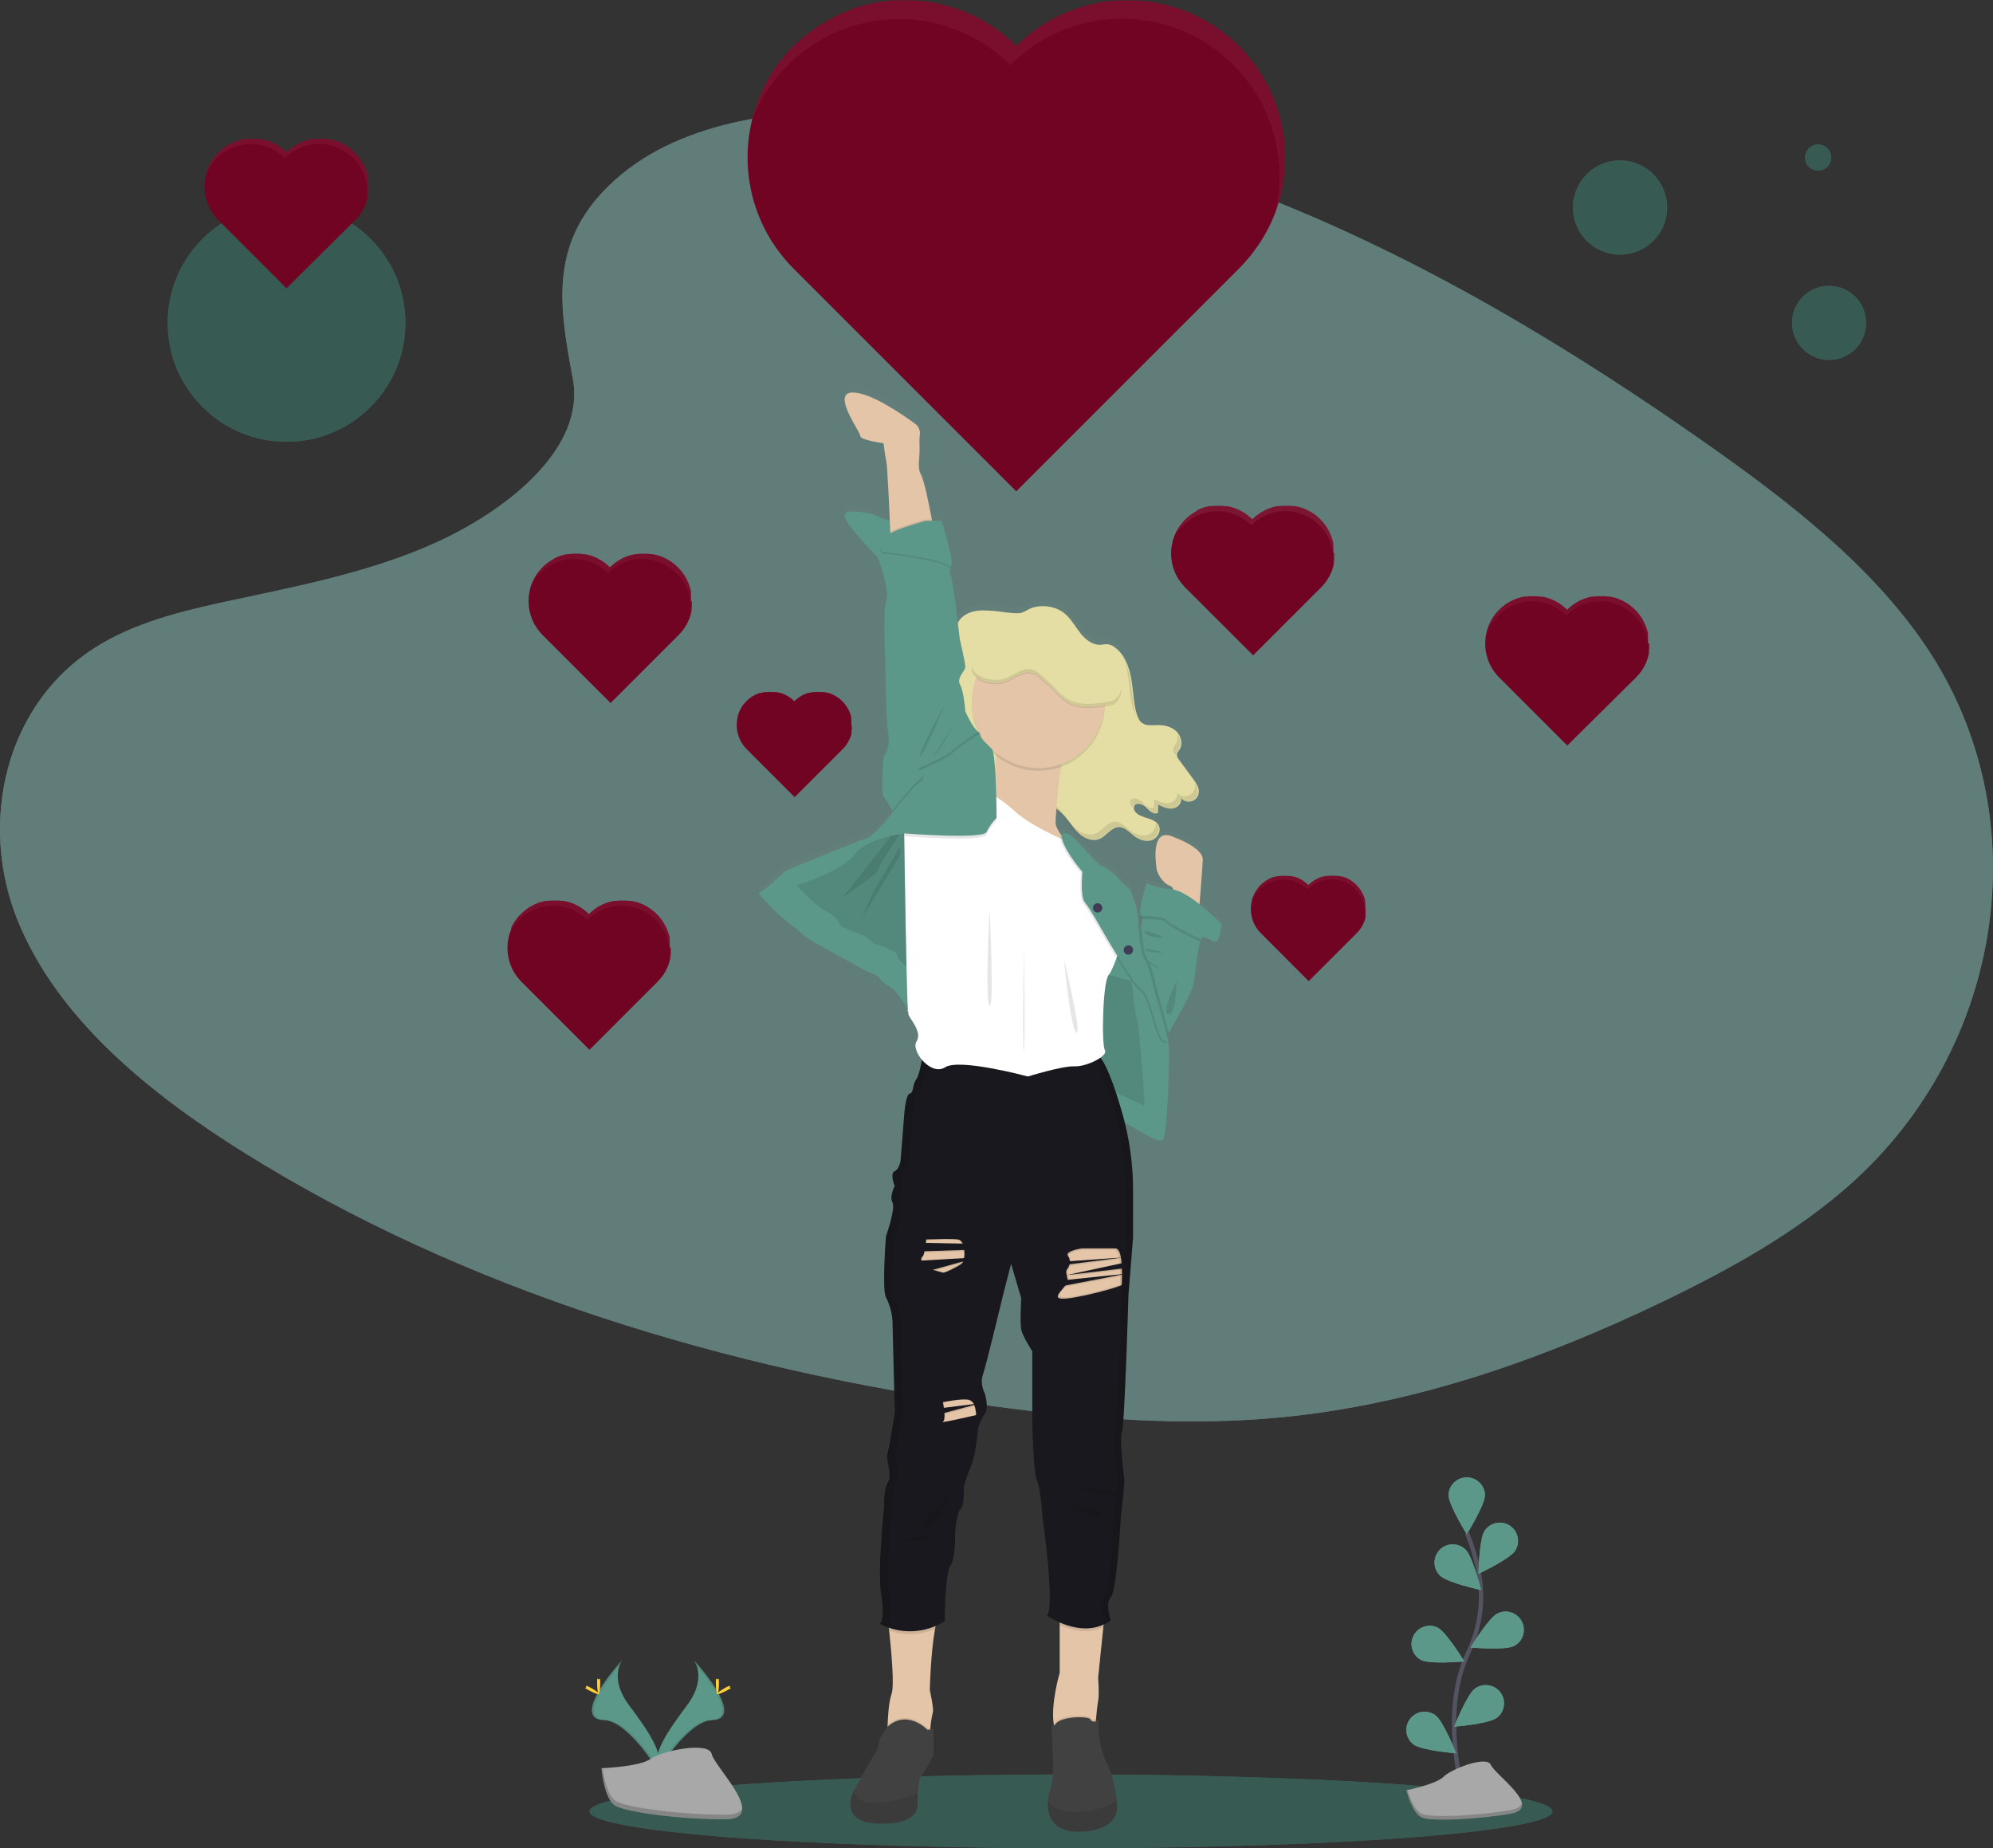 <svg xmlns="http://www.w3.org/2000/svg" xmlns:xlink="http://www.w3.org/1999/xlink" id="c9110790-68f5-421a-bd61-01bf55405315" x="0" y="0" version="1.1" viewBox="0 0 915.35 848.79" xml:space="preserve" style="enable-background:new 0 0 915.35 848.79"><rect x="0" y="0" width="915.35" height="848.79" fill="#333333" stroke="none"/><style type="text/css">.st0{fill:#5b9889}.st1{opacity:.4;enable-background:new}.st2{fill:#a0d1ca}.st3{fill:#720423}.st4{fill:#c47088}.st4,.st5,.st6{opacity:.1;enable-background:new}.st5{fill:#ceafba}.st6{display:none;fill:#c47088}.st7{fill:url(#SVGID_1_)}.st8{fill:url(#SVGID_2_)}.st9{fill:#e4c5a8}.st10{opacity:.1;enable-background:new}.st11{fill:#18181e}.st12{fill:#414142}.st13{opacity:.1}.st14{fill:#e4dea5}.st15{fill:#fff}.st16{fill:#3f3d56}.st17{fill:#ffd037}.st18{fill:#a8a8a8}.st19{opacity:.2;enable-background:new}.st20{fill:none;stroke:#535461;stroke-width:2;stroke-miterlimit:10}</style><ellipse cx="491.87" cy="831.88" class="st0" rx="221.12" ry="16.91"/><ellipse cx="491.87" cy="831.88" class="st1" rx="221.12" ry="16.91"/><path d="M282.67,82.47c31-27.67,79.77-33.31,124.15-31.08c139.37,6.92,265.19,74.21,374,150.32	c39.39,27.56,78.18,57.25,103.76,95.19c52.06,77.24,36.61,184.25-35.78,247.88c-24.63,21.65-54.48,38.25-85.13,53	c-54.5,26.16-113.31,47.16-175.16,53.13c-44.11,4.27-88.77,0.8-132.62-5.15c-122.5-16.68-242.76-53.37-343.56-116.29	C68.12,501.9,26.45,467.63,8.23,423.02S1.67,321.9,46.81,295.5c18.67-10.92,41-15.85,62.85-20.48	c32.17-6.82,64.86-13.54,93.89-27.39c30-14.32,65.48-42,59.55-73.67C256.73,139.97,251.67,110.11,282.67,82.47z" class="st2"/><path d="M282.67,82.47c31-27.67,79.77-33.31,124.15-31.08c139.37,6.92,265.19,74.21,374,150.32	c39.39,27.56,78.18,57.25,103.76,95.19c52.06,77.24,36.61,184.25-35.78,247.88c-24.63,21.65-54.48,38.25-85.13,53	c-54.5,26.16-113.31,47.16-175.16,53.13c-44.11,4.27-88.77,0.8-132.62-5.15c-122.5-16.68-242.76-53.37-343.56-116.29	C68.12,501.9,26.45,467.63,8.23,423.02S1.67,321.9,46.81,295.5c18.67-10.92,41-15.85,62.85-20.48	c32.17-6.82,64.86-13.54,93.89-27.39c30-14.32,65.48-42,59.55-73.67C256.73,139.97,251.67,110.11,282.67,82.47z" class="st1"/><path d="M590.15,72.95v0.62c0,0.17,0,0.35,0,0.53s0,0.43,0,0.64c0,0.51,0,1-0.07,1.54v0.32c0,0.43-0.05,0.86-0.09,1.28	v0.37c0,0.07,0,0.13,0,0.2c0,0.39-0.06,0.78-0.1,1.17s-0.07,0.62-0.1,0.94c-0.09,0.77-0.19,1.54-0.31,2.31	c-0.07,0.51-0.15,1-0.23,1.52c0,0.04,0,0.07,0,0.11c-0.05,0.25-0.09,0.5-0.14,0.76s-0.05,0.29-0.08,0.44s0,0.26-0.08,0.4	s-0.1,0.54-0.16,0.8s-0.11,0.53-0.17,0.8s-0.08,0.39-0.13,0.59s-0.15,0.67-0.23,1c0,0.02,0,0.04,0,0.06l-0.18,0.69l-0.21,0.84	c-0.09,0.34-0.19,0.68-0.28,1c0,0.1,0,0.18-0.08,0.27l-0.3,1c-0.32,1.06-0.67,2.12-1,3.17l-0.36,1l-0.21,0.55	c-2.4,6.27-5.69,12.17-9.75,17.52c-0.24,0.34-0.5,0.67-0.75,1c-1.9,2.46-3.96,4.8-6.15,7L466.74,225.65L364.5,123.39	c-2.93-2.94-5.61-6.12-8-9.52c-1.51-2.13-2.9-4.35-4.16-6.64c-6.92-12.54-9.96-26.84-8.74-41.11c0.11-1.31,0.26-2.62,0.44-3.92	c0.32-2.3,0.76-4.59,1.3-6.86c0.11-0.46,0.23-0.92,0.35-1.37c0.06-0.23,0.12-0.47,0.18-0.69s0.07-0.28,0.11-0.42l0.3-1l0,0l0,0	c0.24-0.79,0.48-1.58,0.74-2.37l0.37-1.08c0.54-1.53,1.12-3,1.76-4.54l0.39-0.89c0.2-0.45,0.4-0.9,0.61-1.35	c0.34-0.72,0.69-1.44,1-2.15l0.09-0.16l0,0l0,0c0.16-0.33,0.33-0.64,0.5-1l0.59-1.09c0.25-0.45,0.51-0.9,0.77-1.35	c0.12-0.21,0.25-0.42,0.37-0.64s0.15-0.23,0.22-0.36c0-0.02,0-0.05,0-0.07l0,0c0.16-0.26,0.32-0.52,0.49-0.78s0.37-0.59,0.56-0.88	c0.42-0.65,0.85-1.3,1.29-1.94l0.47-0.67l0.59-0.81c0.2-0.29,0.41-0.57,0.63-0.85l0.76-1c0.24-0.29,0.47-0.59,0.7-0.88l0.25-0.3	l0.51-0.62c0.26-0.32,0.53-0.63,0.8-0.94l0.35-0.41l0.06-0.07l0.61-0.68l0.68-0.75c0.64-0.69,1.3-1.38,2-2l0.79-0.78l1.23-1.16	c0.27-0.25,0.54-0.5,0.82-0.74c0.28-0.24,0.64-0.58,1-0.86l0.64-0.54c0.21-0.19,0.43-0.37,0.64-0.54c0.43-0.36,0.87-0.71,1.3-1	l0.66-0.52c1.1-0.84,2.21-1.65,3.35-2.43l0.68-0.46l0.69-0.45l0.65-0.42l1-0.6l0.48-0.29l0.7-0.41c0.94-0.55,1.88-1.08,2.83-1.58	l0.57-0.3l0.88-0.45l0.73-0.36L384.81,7l0.73-0.35l0.74-0.33L387.02,6c1-0.43,2-0.83,3-1.21l0.65-0.4l0.8-0.29l0.71-0.25l0.6-0.2	l1.38-0.44l0.71-0.22l0.57-0.16L396,2.67c0.33-0.1,0.67-0.19,1-0.27l1.32-0.34c1.36-0.33,2.73-0.63,4.1-0.88l0.56-0.1l0.78-0.13	l0.8-0.13l1-0.15l0.59-0.08c1.32-0.17,2.64-0.31,4-0.41h0.71h0.44h0.57l0,0h0.5h0.19h0.67h0.79h3.17h0.79h0.66h0.21h0.5h0.09	c0.32,0,0.65,0,1,0.06h0.11h0.57c1.06,0.08,2.12,0.19,3.17,0.31l1.42,0.19l1,0.14l0.79,0.13l0.79,0.13l0.52,0.09	c1.37,0.25,2.73,0.54,4.08,0.87l1.66,0.43l0.46,0.13l0.71,0.2c0.46,0.13,0.92,0.26,1.37,0.41l0.6,0.19c1,0.31,2,0.64,3,1l0.68,0.25	l0.89,0.34l1.34,0.54c0.52,0.22,1,0.44,1.53,0.67l0.6,0.26l0.82,0.39l0.73,0.34L448,7.61l0.91,0.46l0.72,0.38	c0.56,0.3,1.12,0.6,1.67,0.92l0.7,0.4c0.82,0.47,1.62,1,2.42,1.47l0.65,0.42l0.69,0.45l0.68,0.46l0,0l0.45,0.31	c1,0.67,1.91,1.37,2.85,2.09l0.66,0.52c0.43,0.34,0.87,0.69,1.3,1c0.21,0.17,0.43,0.35,0.64,0.54l0.64,0.54l1,0.86	c0.28,0.24,0.55,0.49,0.82,0.74l1.15,1.22l0.79,0.78l0.8-0.78l1.22-1.16c0.27-0.25,0.54-0.5,0.82-0.74s0.64-0.58,1-0.86l0.64-0.54	c0.21-0.19,0.43-0.37,0.64-0.54c0.43-0.36,0.87-0.71,1.3-1l0.66-0.52c1.1-0.84,2.21-1.65,3.35-2.43l0.68-0.46l0.69-0.45l0.65-0.42	l0.95-0.6l0.48-0.29l0.7-0.41c0.94-0.55,1.88-1.08,2.83-1.58l0.57-0.3l0.88-0.45l0.73-0.36l0.73-0.34l0.73-0.35l0.74-0.33l0.74-0.32	c1-0.43,2-0.83,3-1.21c0.24-0.09,0.49-0.19,0.74-0.27l0.79-0.29l0.72-0.25l0.59-0.2l1.38-0.44l0.71-0.22l0.57-0.16l0.56-0.16	c0.33-0.1,0.66-0.19,1-0.27l1.31-0.34c1.36-0.33,2.73-0.63,4.1-0.88l0.56-0.1l0.78-0.13l0.8-0.13l1-0.15l0.59-0.08	c1.32-0.17,2.64-0.31,4-0.41h0.71h0.44h0.57l0,0h0.49h0.2h0.66h0.79h3.17h0.79h0.66h0.21h0.5h0.01c0.32,0,0.65,0,1,0.06h0.11h0.57	c1.06,0.08,2.12,0.19,3.17,0.31l1.42,0.19l1,0.14l0.79,0.13l0.79,0.13l0.52,0.09c1.37,0.25,2.73,0.54,4.08,0.87l1.66,0.43l0.46,0.13	l0.71,0.2c0.46,0.13,0.92,0.26,1.38,0.41l0.59,0.19c1,0.31,2,0.65,3,1l0.67,0.25l0.89,0.34l1.34,0.54c0.52,0.22,1,0.44,1.53,0.67	l0.6,0.26l0.82,0.39l0.73,0.34l0.72,0.36l0.91,0.46l0.73,0.38c0.55,0.3,1.11,0.6,1.66,0.92l0.7,0.4c0.82,0.47,1.63,1,2.42,1.47	l0.65,0.42l0.69,0.45l0.68,0.46h0.05l0.45,0.31c1,0.67,1.91,1.37,2.85,2.09l0.66,0.52c0.43,0.34,0.87,0.69,1.3,1	c0.21,0.17,0.43,0.35,0.64,0.54l0.64,0.54l0.83,0.74c0.28,0.25,0.56,0.5,0.83,0.76l0.47,0.43l0,0c0.03,0.02,0.05,0.04,0.07,0.07	c0.27,0.24,0.53,0.5,0.8,0.75l0.36,0.35c0.14,0.15,0.28,0.29,0.43,0.43l0.79,0.81c0.4,0.41,0.8,0.83,1.19,1.26	c0.23,0.24,0.46,0.49,0.68,0.74c0.38,0.42,0.75,0.84,1.12,1.27l1.18,1.41c1.35,1.66,2.61,3.36,3.8,5.1l0.48,0.73	c0.18,0.26,0.34,0.52,0.51,0.78l0.43,0.67c0.24,0.39,0.48,0.77,0.71,1.16l0.63,1.08c0.13,0.22,0.26,0.44,0.38,0.66l0.29,0.52	l0.29,0.52l0.42,0.79l0.41,0.79c0.94,1.84,1.79,3.72,2.56,5.63l0.33,0.81c0.31,0.79,0.6,1.57,0.88,2.37l0.25,0.72	c0.11,0.34,0.23,0.68,0.33,1s0.2,0.61,0.29,0.92l0.18,0.58c0.09,0.28,0.17,0.56,0.25,0.84s0.19,0.69,0.29,1	c0.15,0.56,0.29,1.12,0.43,1.69l0.21,0.88c0.1,0.42,0.19,0.84,0.28,1.26c0,0.18,0.07,0.36,0.11,0.54s0.1,0.48,0.14,0.72	s0.08,0.38,0.11,0.57l0.09,0.48c0,0.15,0,0.3,0.08,0.45s0,0.29,0.07,0.44l0.15,0.9c0,0.3,0.08,0.6,0.13,0.9s0.09,0.67,0.13,1	s0.08,0.64,0.11,1l0.06,0.55c0,0.33,0.07,0.66,0.1,1c0,0.16,0,0.33,0,0.49c0,0.34,0.06,0.68,0.08,1c0.01,0.02,0.01,0.05,0,0.07	c0,0.21,0,0.42,0,0.63v0.66c0,0.36,0,0.72,0.05,1.08l0,0c0,0.37,0,0.73,0,1.11C590.16,71.53,590.16,72.24,590.15,72.95z" class="st3"/><path d="M590.15,72.95v0.62c0,0.17,0,0.35,0,0.53s0,0.43,0,0.64c0,0.51,0,1-0.07,1.54v0.32c0,0.43-0.05,0.86-0.09,1.28	v0.37c0,0.07,0,0.13,0,0.2c0,0.39-0.06,0.78-0.1,1.17s-0.07,0.62-0.1,0.94c-0.09,0.77-0.19,1.54-0.31,2.31	c-0.07,0.51-0.15,1-0.23,1.52c0,0.04,0,0.07,0,0.11c-0.05,0.25-0.09,0.5-0.14,0.76s-0.05,0.29-0.08,0.44s0,0.26-0.08,0.4	s-0.1,0.54-0.16,0.8s-0.11,0.53-0.17,0.8s-0.08,0.39-0.13,0.59s-0.15,0.67-0.23,1c0,0.02,0,0.04,0,0.06l-0.18,0.69l-0.21,0.84	c-0.09,0.34-0.19,0.68-0.28,1c0,0.1,0,0.18-0.08,0.27l-0.3,1c-0.32,1.06-0.67,2.12-1,3.17l-0.36,1l-0.21,0.55	c7.24-30.07-5.44-61.41-31.54-78c-1.3-0.83-2.61-1.61-3.94-2.34c-28.24-15.54-63.37-10.5-86.1,12.36c-2.74-2.73-5.69-5.24-8.83-7.5	l0,0c-2.39-1.73-4.89-3.32-7.48-4.74c-21.69-11.88-47.93-11.88-69.62,0c-3.61,1.99-7.05,4.28-10.27,6.86	c-5.34,4.26-10.05,9.24-14,14.81c-1.44,2.02-2.77,4.11-4,6.26c0,0.03,0,0.06,0,0.09c-1.13,2.01-2.16,4.08-3.09,6.19	c-0.52,1.16-1,2.34-1.45,3.52c0.11-0.46,0.23-0.92,0.35-1.37c0.06-0.23,0.12-0.47,0.18-0.69s0.07-0.28,0.11-0.42l0.3-1l0,0	c0.24-0.79,0.48-1.58,0.74-2.37l0.37-1.08c0.54-1.53,1.12-3,1.76-4.54l0.39-0.89c0.2-0.45,0.4-0.9,0.61-1.35	c0.34-0.72,0.69-1.44,1-2.15l0.09-0.16l0,0l0,0c0.16-0.33,0.33-0.64,0.5-1l0.59-1.09c0.25-0.45,0.51-0.9,0.77-1.35	c0.12-0.21,0.25-0.42,0.37-0.64s0.15-0.23,0.22-0.36c0-0.02,0-0.05,0-0.07l0,0c0.16-0.26,0.32-0.52,0.49-0.78s0.37-0.59,0.56-0.88	c0.42-0.65,0.85-1.3,1.29-1.94l0.47-0.67l0.59-0.81c0.2-0.29,0.41-0.57,0.63-0.85l0.76-1c0.24-0.29,0.47-0.59,0.7-0.88l0.25-0.3	l0.51-0.62c0.26-0.32,0.53-0.63,0.8-0.94l0.35-0.41l0.06-0.07l0.61-0.68l0.68-0.75c0.64-0.69,1.3-1.38,2-2l0.79-0.78l1.23-1.16	c0.27-0.25,0.54-0.5,0.82-0.74c0.28-0.24,0.64-0.58,1-0.86l0.64-0.54c0.21-0.19,0.43-0.37,0.64-0.54c0.43-0.36,0.87-0.71,1.3-1	l0.66-0.52c1.1-0.84,2.21-1.65,3.35-2.43l0.68-0.46l0.69-0.45l0.65-0.42l1-0.6l0.48-0.29l0.7-0.41c0.94-0.55,1.88-1.08,2.83-1.58	l0.57-0.3l0.88-0.45l0.73-0.36l0.73-0.34l0.73-0.35l0.74-0.33L387,6.04c1-0.43,2-0.83,3-1.21l0.67-0.44l0.8-0.29l0.71-0.25l0.6-0.2	l1.38-0.44l0.71-0.22l0.57-0.16L396,2.67c0.33-0.1,0.67-0.19,1-0.27l1.32-0.34c1.36-0.33,2.73-0.63,4.1-0.88l0.56-0.1l0.78-0.13	l0.8-0.13l1-0.15l0.59-0.08c1.32-0.17,2.64-0.31,4-0.41h0.71h0.44h0.57l0,0h0.5h0.19h0.67h0.79h3.17h0.79h0.66h0.21h0.5h0.09	c0.32,0,0.65,0,1,0.06h0.11h0.57c1.06,0.08,2.12,0.19,3.17,0.31l1.42,0.19l1,0.14l0.79,0.13l0.79,0.13l0.52,0.09	c1.37,0.25,2.73,0.54,4.08,0.87l1.66,0.43l0.46,0.13l0.71,0.2c0.46,0.13,0.92,0.26,1.37,0.41l0.6,0.19c1,0.31,2,0.64,3,1l0.68,0.25	l0.89,0.34l1.34,0.54c0.52,0.22,1,0.44,1.53,0.67l0.6,0.26l0.82,0.39l0.73,0.34L448,7.61l0.91,0.46l0.72,0.38	c0.56,0.3,1.12,0.6,1.67,0.92l0.7,0.4c0.82,0.47,1.62,1,2.42,1.47l0.65,0.42l0.69,0.45l0.68,0.46l0,0l0.45,0.31	c1,0.67,1.91,1.37,2.85,2.09l0.66,0.52c0.43,0.34,0.87,0.69,1.3,1c0.21,0.17,0.43,0.35,0.64,0.54l0.64,0.54l1,0.86	c0.28,0.24,0.55,0.49,0.82,0.74l1.15,1.22l0.79,0.78l0.8-0.78l1.22-1.16c0.27-0.25,0.54-0.5,0.82-0.74s0.64-0.58,1-0.86l0.64-0.54	c0.21-0.19,0.43-0.37,0.64-0.54c0.43-0.36,0.87-0.71,1.3-1l0.66-0.52c1.1-0.84,2.21-1.65,3.35-2.43l0.68-0.46l0.69-0.45l0.65-0.42	l0.95-0.6l0.48-0.29l0.7-0.41c0.94-0.55,1.88-1.08,2.83-1.58l0.57-0.3l0.88-0.45l0.73-0.36l0.73-0.34l0.73-0.35l0.74-0.33l0.74-0.32	c1-0.43,2-0.83,3-1.21c0.24-0.09,0.49-0.19,0.74-0.27l0.79-0.29l0.72-0.25l0.59-0.2l1.38-0.44l0.71-0.22l0.57-0.16l0.56-0.16	c0.33-0.1,0.66-0.19,1-0.27l1.31-0.34c1.36-0.33,2.73-0.63,4.1-0.88l0.56-0.1l0.78-0.13l0.8-0.13l1-0.15l0.59-0.08	c1.32-0.17,2.64-0.31,4-0.41h0.71h0.44h0.57l0,0h0.49h0.2h0.66h0.79h3.17h0.79h0.66h0.21h0.5h0.01c0.32,0,0.65,0,1,0.06h0.11h0.57	c1.06,0.08,2.12,0.19,3.17,0.31l1.42,0.19l1,0.14l0.79,0.13l0.79,0.13l0.52,0.09c1.37,0.25,2.73,0.54,4.08,0.87l1.66,0.43l0.46,0.13	l0.71,0.2c0.46,0.13,0.92,0.26,1.38,0.41l0.59,0.19c1,0.31,2,0.65,3,1l0.67,0.25l0.89,0.34l1.34,0.54c0.52,0.22,1,0.44,1.53,0.67	l0.6,0.26l0.82,0.39l0.73,0.34l0.72,0.36l0.91,0.46l0.73,0.38c0.55,0.3,1.11,0.6,1.66,0.92l0.7,0.4c0.82,0.47,1.63,1,2.42,1.47	l0.65,0.42l0.69,0.45l0.68,0.46h0.05l0.45,0.31c1,0.67,1.91,1.37,2.85,2.09l0.66,0.52c0.43,0.34,0.87,0.69,1.3,1	c0.21,0.17,0.43,0.35,0.64,0.54l0.64,0.54l0.83,0.74c0.28,0.25,0.56,0.5,0.83,0.76l0.47,0.43l0,0c0.03,0.02,0.05,0.04,0.07,0.07	c0.27,0.24,0.53,0.5,0.8,0.75l0.36,0.35c0.14,0.15,0.28,0.29,0.43,0.43l0.79,0.81c0.4,0.41,0.8,0.83,1.19,1.26	c0.23,0.24,0.46,0.49,0.68,0.74c0.38,0.42,0.75,0.84,1.12,1.27l1.18,1.41c1.35,1.66,2.61,3.36,3.8,5.1l0.48,0.73	c0.18,0.26,0.34,0.52,0.51,0.78l0.43,0.67c0.24,0.39,0.48,0.77,0.71,1.16l0.63,1.08c0.13,0.22,0.26,0.44,0.38,0.66l0.29,0.52	l0.29,0.52l0.42,0.79l0.41,0.79c0.94,1.84,1.79,3.72,2.56,5.63l0.33,0.81c0.31,0.79,0.6,1.57,0.88,2.37l0.25,0.72	c0.11,0.34,0.23,0.68,0.33,1s0.2,0.61,0.29,0.92l0.18,0.58c0.09,0.28,0.17,0.56,0.25,0.84s0.19,0.69,0.29,1	c0.15,0.56,0.29,1.12,0.43,1.69l0.21,0.88c0.1,0.42,0.19,0.84,0.28,1.26c0,0.18,0.07,0.36,0.11,0.54s0.1,0.48,0.14,0.72	s0.08,0.38,0.11,0.57l0.09,0.48c0,0.15,0,0.3,0.08,0.45s0,0.29,0.07,0.44l0.15,0.9c0,0.3,0.08,0.6,0.13,0.9s0.09,0.67,0.13,1	s0.08,0.64,0.11,1l0.06,0.55c0,0.33,0.07,0.66,0.1,1c0,0.16,0,0.33,0,0.49c0,0.34,0.06,0.68,0.08,1c0.01,0.02,0.01,0.05,0,0.07	c0,0.21,0,0.42,0,0.63v0.66c0,0.36,0,0.72,0.05,1.08l0,0c0,0.37,0,0.73,0,1.11C590.16,71.53,590.16,72.24,590.15,72.95z" class="st4"/><path d="M757.48,295.8v0.35c0,0.06,0,0.13,0,0.19s0,0.32,0,0.48v0.09v0.39v0.09c0,0.02,0,0.04,0,0.06v0.35v0.29	l-0.09,0.71c0,0.15-0.05,0.31-0.07,0.46l0,0c0,0.08,0,0.16,0,0.23v0.14c0,0.04,0,0.08,0,0.12c0,0.08,0,0.17,0,0.25	c-0.01,0.08-0.03,0.16-0.05,0.24c0,0.06,0,0.12,0,0.18s0,0.21-0.07,0.31l0,0l-0.06,0.21l-0.06,0.25l-0.09,0.31c0,0,0,0.06,0,0.09	s-0.06,0.21-0.1,0.31c-0.09,0.33-0.2,0.65-0.31,1c0,0.11-0.08,0.21-0.11,0.31c-0.02,0.06-0.04,0.12-0.07,0.17	c-0.72,1.91-1.7,3.7-2.92,5.33l-0.23,0.31c-0.58,0.75-1.21,1.46-1.88,2.13l-31.55,31.24l-31.21-31.21c-0.9-0.9-1.72-1.87-2.45-2.9	c-0.46-0.64-0.88-1.31-1.27-2c-2.11-3.83-3.04-8.19-2.67-12.55c0-0.4,0.08-0.8,0.14-1.2c0.1-0.7,0.23-1.4,0.4-2.09	c0-0.14,0.06-0.28,0.1-0.42l0.06-0.21v-0.13l0.09-0.31l0,0c0.07-0.24,0.15-0.48,0.23-0.72s0.07-0.22,0.11-0.33	c0.16-0.47,0.34-0.93,0.54-1.38l0.12-0.28l0.18-0.41c0.11-0.22,0.21-0.44,0.33-0.65v-0.05l0,0l0.16-0.29l0.18-0.33	c0.07-0.14,0.15-0.28,0.23-0.42l0.12-0.19l0.06-0.11l0,0l0,0c0-0.08,0.09-0.16,0.14-0.24s0.12-0.18,0.17-0.27s0.26-0.4,0.4-0.59	l0.14-0.21l0.18-0.25l0.19-0.25l0.24-0.31l0.21-0.27l0.08-0.09l0.15-0.19l0.25-0.29l0.1-0.12l0,0l0.19-0.21	c0.06-0.08,0.14-0.15,0.21-0.23s0.39-0.42,0.6-0.63l0.24-0.23l0.37-0.36l0.25-0.23l0.3-0.26l0.19-0.16l0.2-0.17l0.39-0.32l0.21-0.16	c0.33-0.25,0.67-0.5,1-0.74l0.21-0.14l0.2-0.14l0.2-0.12l0.3-0.19l0.14-0.08l0.22-0.13c0.28-0.17,0.57-0.33,0.86-0.48l0.17-0.09	l0.27-0.14l0.22-0.11l0.23-0.11l0.22-0.1l0.22-0.1l0.23-0.1l0.91-0.37l0.23-0.08l0.24-0.09l0.22-0.08l0.18-0.06l0.42-0.13l0.22-0.07	l0.17-0.05l0.17-0.05l0.31-0.08l0.4-0.1c0.41-0.11,0.83-0.2,1.25-0.27h0.17h0.24h0.24h0.31h0.18c0.4-0.05,0.8-0.1,1.21-0.13h2.84	h0.3h0.21l1,0.1l0.44,0.06h0.29h0.24h0.24h0.16c0.42,0.07,0.83,0.16,1.25,0.26l0.5,0.13h0.14l0.22,0.06l0.42,0.13l0.18,0.05	c0.31,0.1,0.61,0.2,0.91,0.32l0.21,0.07l0.27,0.11l0.41,0.16l0.46,0.2l0.19,0.09l0.25,0.11l0.22,0.11l0.22,0.11l0.28,0.14l0.22,0.12	l0.51,0.27l0.21,0.13c0.25,0.14,0.5,0.29,0.74,0.45l0.2,0.12l0.21,0.14l0.21,0.14l0,0l0.14,0.1l0.87,0.63	c0.06,0.06,0.13,0.11,0.2,0.16l0.4,0.32l0.19,0.17l0.2,0.16l0.29,0.26l0.25,0.23l0.37,0.36c0.09,0.07,0.17,0.15,0.25,0.23	c0.07-0.08,0.15-0.16,0.24-0.23l0.37-0.36l0.25-0.23l0.29-0.26l0.2-0.16l0.19-0.17l0.4-0.32c0.07-0.05,0.14-0.1,0.2-0.16l1-0.74	l0.21-0.14l0.21-0.14l0.2-0.12l0.29-0.19l0.15-0.08l0.21-0.13c0.29-0.17,0.58-0.33,0.87-0.48l0.17-0.09l0.27-0.14l0.22-0.11	l0.22-0.11l0.23-0.1l0.22-0.1l0.23-0.1l0.91-0.37l0.23-0.08l0.24-0.09l0.22-0.08l0.18-0.06l0.42-0.13l0.22-0.07l0.17-0.05l0.17-0.05	l0.3-0.08l0.4-0.1c0.42-0.11,0.84-0.2,1.26-0.27h0.17h0.24h0.24h0.3h0.18c0.41-0.05,0.81-0.1,1.21-0.13h2.85h0.3h0.2l1,0.1	c0.15,0,0.29,0,0.43,0.06h0.3h0.24h0.24h0.16c0.41,0.07,0.83,0.16,1.24,0.26l0.51,0.13h0.14l0.22,0.06l0.42,0.13l0.18,0.05	c0.3,0.1,0.61,0.2,0.91,0.32l0.2,0.07l0.27,0.11l0.41,0.16l0.47,0.2l0.18,0.09l0.25,0.11l0.23,0.11l0.22,0.11l0.27,0.14l0.23,0.12	l0.5,0.27l0.22,0.13c0.25,0.14,0.49,0.29,0.74,0.45l0.2,0.12l0.2,0.14l0.21,0.14l0,0l0.13,0.1c0.3,0.2,0.59,0.41,0.87,0.63	l0.21,0.16l0.39,0.32l0.2,0.17l0.19,0.16l0.26,0.23l0.25,0.23l0.14,0.13l0,0l0,0l0.24,0.23l0.11,0.1l0.13,0.13l0.24,0.25l0.37,0.38	c0.07,0.08,0.14,0.15,0.2,0.23l0.35,0.39l0.36,0.43c0.41,0.5,0.8,1,1.16,1.56l0.15,0.22l0.15,0.24l0.13,0.2l0.22,0.36l0.19,0.32	l0.12,0.21l0.09,0.16l0.08,0.16c0.05,0.07,0.09,0.15,0.13,0.23l0.12,0.25c0.29,0.56,0.55,1.13,0.79,1.71c0,0.09,0.07,0.17,0.1,0.25	l0.27,0.72c0,0.08,0,0.15,0.07,0.23s0.07,0.2,0.11,0.31c0.03,0.09,0.06,0.19,0.08,0.28l0.06,0.17c0,0.09,0.05,0.17,0.07,0.26	l0.09,0.32c0.05,0.17,0.09,0.34,0.13,0.51c0.03,0.09,0.05,0.18,0.07,0.27c0,0.13,0.06,0.26,0.08,0.39s0,0.11,0,0.16s0,0.15,0,0.22	v0.18v0.14v0.14v0.13c0,0.1,0,0.19,0,0.28s0,0.18,0,0.27s0,0.21,0,0.31s0,0.19,0,0.29v0.17v0.3c0,0.05,0,0.1,0,0.16s0,0.2,0,0.31	l0,0c0,0.06,0,0.13,0,0.19c-0.01,0.07-0.01,0.13,0,0.2c0,0.11,0,0.22,0,0.33l0,0c0,0.11,0,0.23,0,0.34S757.49,295.58,757.48,295.8z" class="st3"/><path d="M757.48,295.8v0.35c0,0.06,0,0.13,0,0.19s0,0.32,0,0.48v0.09v0.39v0.09c0,0.02,0,0.04,0,0.06v0.35v0.29	l-0.09,0.71c0,0.15-0.05,0.31-0.07,0.46l0,0c0,0.08,0,0.16,0,0.23v0.14c0,0.04,0,0.08,0,0.12c0,0.08,0,0.17,0,0.25	c-0.01,0.08-0.03,0.16-0.05,0.24c0,0.06,0,0.12,0,0.18s0,0.21-0.07,0.31l0,0l-0.06,0.21l-0.06,0.25l-0.09,0.31c0,0,0,0.06,0,0.09	s-0.06,0.21-0.1,0.31c-0.09,0.33-0.2,0.65-0.31,1c0,0.11-0.08,0.21-0.11,0.31c-0.02,0.06-0.04,0.12-0.07,0.17	c0.43-1.75,0.63-3.55,0.61-5.35c-0.07-7.48-3.92-14.43-10.23-18.45c-0.4-0.26-0.8-0.49-1.21-0.72c-6.62-3.62-14.62-3.62-21.24,0	c-0.72,0.4-1.42,0.84-2.1,1.31c-1.03,0.73-1.99,1.55-2.88,2.44c-0.84-0.84-1.74-1.61-2.7-2.3l0,0c-0.73-0.53-1.49-1.01-2.28-1.45	c-7.8-4.31-17.44-3.48-24.39,2.1c-0.64,0.52-1.26,1.07-1.84,1.65c-0.89,0.89-1.7,1.85-2.42,2.87c-0.44,0.62-0.85,1.26-1.22,1.91l0,0	c-0.35,0.61-0.66,1.24-0.94,1.89c-0.16,0.36-0.31,0.72-0.44,1.08c0-0.14,0.06-0.28,0.1-0.42l0.06-0.21v-0.13l0.09-0.31l0,0	c0.07-0.24,0.15-0.48,0.23-0.72s0.07-0.22,0.11-0.33c0.16-0.47,0.34-0.93,0.54-1.38l0.12-0.28l0.18-0.41	c0.11-0.22,0.21-0.44,0.33-0.65v-0.05l0,0l0.16-0.29l0.18-0.33c0.07-0.14,0.15-0.28,0.23-0.42l0.12-0.19l0.06-0.11l0,0l0,0	c0-0.08,0.09-0.16,0.14-0.24s0.12-0.18,0.17-0.27s0.26-0.4,0.4-0.59l0.14-0.21l0.18-0.25l0.19-0.25l0.24-0.31l0.21-0.27l0.08-0.09	l0.15-0.19l0.25-0.29l0.1-0.12l0,0l0.19-0.21c0.06-0.08,0.14-0.15,0.21-0.23s0.39-0.42,0.6-0.63l0.24-0.23l0.37-0.36l0.25-0.23	l0.3-0.26l0.19-0.16l0.2-0.17l0.39-0.32l0.21-0.16c0.33-0.25,0.67-0.5,1-0.74l0.21-0.14l0.2-0.14l0.2-0.12l0.3-0.19l0.14-0.08	l0.22-0.13c0.28-0.17,0.57-0.33,0.86-0.48l0.17-0.09l0.27-0.14l0.22-0.11l0.23-0.11l0.22-0.1l0.22-0.1l0.23-0.1l0.91-0.37l0.23-0.08	l0.24-0.09l0.22-0.08l0.18-0.06l0.42-0.13l0.22-0.07l0.17-0.05l0.17-0.05l0.31-0.08l0.4-0.1c0.41-0.11,0.83-0.2,1.25-0.27h0.17h0.24	h0.24h0.31h0.18c0.4-0.05,0.8-0.1,1.21-0.13h2.84h0.3h0.21l1,0.1l0.44,0.06h0.29h0.24h0.24h0.16c0.42,0.07,0.83,0.16,1.25,0.26	l0.5,0.13h0.14l0.22,0.06l0.42,0.13l0.18,0.05c0.31,0.1,0.61,0.2,0.91,0.32l0.21,0.07l0.27,0.11l0.41,0.16l0.46,0.2l0.19,0.09	l0.25,0.11l0.22,0.11l0.22,0.11l0.28,0.14l0.22,0.12l0.51,0.27l0.21,0.13c0.25,0.14,0.5,0.29,0.74,0.45l0.2,0.12l0.21,0.14	l0.21,0.14l0,0l0.14,0.1l0.87,0.63c0.06,0.06,0.13,0.11,0.2,0.16l0.4,0.32l0.19,0.17l0.2,0.16l0.29,0.26l0.25,0.23l0.37,0.36	c0.09,0.07,0.17,0.15,0.25,0.23c0.07-0.08,0.15-0.16,0.24-0.23l0.37-0.36l0.25-0.23l0.29-0.26l0.2-0.16l0.19-0.17l0.4-0.32	c0.07-0.05,0.14-0.1,0.2-0.16l1-0.74l0.21-0.14l0.21-0.14l0.2-0.12l0.29-0.19l0.15-0.08l0.21-0.13c0.29-0.17,0.58-0.33,0.87-0.48	l0.17-0.09l0.27-0.14l0.22-0.11l0.22-0.11l0.23-0.1l0.22-0.1l0.23-0.1l0.91-0.37l0.23-0.08l0.24-0.09l0.22-0.08l0.18-0.06l0.42-0.13	l0.22-0.07l0.17-0.05l0.17-0.05l0.3-0.08l0.4-0.1c0.42-0.11,0.84-0.2,1.26-0.27h0.17h0.24h0.24h0.3h0.18	c0.41-0.05,0.81-0.1,1.21-0.13h2.85h0.3h0.2l1,0.1c0.15,0,0.29,0,0.43,0.06h0.3h0.24h0.24h0.16c0.41,0.07,0.83,0.16,1.24,0.26	l0.51,0.13h0.14l0.22,0.06l0.42,0.13l0.18,0.05c0.3,0.1,0.61,0.2,0.91,0.32l0.2,0.07l0.27,0.11l0.41,0.16l0.47,0.2l0.18,0.09	l0.25,0.11l0.23,0.11l0.22,0.11l0.27,0.14l0.23,0.12l0.5,0.27l0.22,0.13c0.25,0.14,0.49,0.29,0.74,0.45l0.2,0.12l0.2,0.14l0.21,0.14	l0,0l0.13,0.1c0.3,0.2,0.59,0.41,0.87,0.63l0.21,0.16l0.39,0.32l0.2,0.17l0.19,0.16l0.26,0.23l0.25,0.23l0.14,0.13l0,0l0,0	l0.24,0.23l0.11,0.1l0.13,0.13l0.24,0.25l0.37,0.38c0.07,0.08,0.14,0.15,0.2,0.23l0.35,0.39l0.36,0.43c0.41,0.5,0.8,1,1.16,1.56	l0.15,0.22l0.15,0.24l0.13,0.2l0.22,0.36l0.19,0.32l0.12,0.21l0.09,0.16l0.08,0.16c0.05,0.07,0.09,0.15,0.13,0.23l0.12,0.25	c0.29,0.56,0.55,1.13,0.79,1.71c0,0.09,0.07,0.17,0.1,0.25l0.27,0.72c0,0.08,0,0.15,0.07,0.23s0.07,0.2,0.11,0.31	c0.03,0.09,0.06,0.19,0.08,0.28l0.06,0.17c0,0.09,0.05,0.17,0.07,0.26l0.09,0.32c0.05,0.17,0.09,0.34,0.13,0.51	c0.03,0.09,0.05,0.18,0.07,0.27c0,0.13,0.06,0.26,0.08,0.39s0,0.11,0,0.16s0,0.15,0,0.22v0.18v0.14v0.14v0.13c0,0.1,0,0.19,0,0.28	s0,0.18,0,0.27s0,0.21,0,0.31s0,0.19,0,0.29v0.17v0.3c0,0.05,0,0.1,0,0.16s0,0.2,0,0.31l0,0c0,0.06,0,0.13,0,0.19	c-0.01,0.07-0.01,0.13,0,0.2c0,0.11,0,0.22,0,0.33l0,0c0,0.11,0,0.23,0,0.34S757.49,295.58,757.48,295.8z" class="st4"/><path d="M612.81,254.39v0.19c0,0.06,0,0.11,0,0.16v0.2c0,0.16,0,0.31,0,0.47v0.1v0.39v0.17v0.36c0,0.09,0,0.19,0,0.28	c0,0.24,0,0.48-0.09,0.71s0,0.31-0.07,0.46l0,0c0,0.08,0,0.15,0,0.23c0,0.05,0,0.09,0,0.14v0.12c0,0.08,0,0.16,0,0.24l-0.06,0.24	c0,0.06,0,0.12,0,0.18c-0.02,0.1-0.04,0.21-0.07,0.31l0,0c0,0.07,0,0.14,0,0.21c-0.03,0.09-0.05,0.17-0.07,0.26l-0.09,0.31	c0,0.03,0,0.05,0,0.08l-0.09,0.32c-0.1,0.32-0.2,0.65-0.32,1c0,0.1-0.07,0.2-0.11,0.3l-0.06,0.17c-0.72,1.91-1.71,3.7-2.93,5.34	l-0.23,0.3c-0.58,0.75-1.2,1.47-1.87,2.14l-31.21,31.2l-31.21-31.2c-0.9-0.9-1.71-1.87-2.44-2.91c-0.46-0.64-0.89-1.31-1.28-2	c-2.11-3.82-3.04-8.19-2.66-12.54c0-0.41,0.08-0.8,0.13-1.2c0.1-0.71,0.23-1.4,0.4-2.1c0-0.14,0.07-0.28,0.11-0.41	c0.01-0.07,0.03-0.15,0.05-0.22c0-0.04,0-0.08,0-0.12l0.09-0.32l0,0c0.07-0.24,0.14-0.48,0.22-0.72l0.12-0.33	c0.16-0.47,0.34-0.93,0.53-1.39l0.12-0.27c0.06-0.14,0.12-0.28,0.19-0.41s0.21-0.44,0.32-0.66v-0.05l0,0l0.15-0.3l0.18-0.33	l0.24-0.41c0.03-0.07,0.07-0.14,0.11-0.2l0.07-0.11l0,0l0,0l0.15-0.24c0.05-0.09,0.11-0.18,0.17-0.27l0.39-0.59l0.15-0.2l0.18-0.25	l0.19-0.26l0.23-0.31c0.07-0.09,0.14-0.18,0.22-0.26c0.02-0.03,0.04-0.07,0.07-0.1l0.16-0.18l0.24-0.29l0.11-0.13l0,0l0.18-0.21	l0.21-0.23l0.6-0.62l0.24-0.24l0.38-0.35c0.08-0.08,0.16-0.16,0.25-0.23l0.29-0.26l0.2-0.17l0.19-0.16l0.4-0.32l0.2-0.16	c0.33-0.26,0.68-0.51,1-0.74l0.21-0.14l0.21-0.14l0.2-0.13l0.29-0.18l0.14-0.09l0.22-0.13c0.28-0.16,0.57-0.33,0.86-0.48l0.18-0.09	l-0.02-0.23l0.22-0.11l0.22-0.1l0.22-0.11l0.23-0.1l0.22-0.1l0.92-0.37l0.22-0.08l0.24-0.09l0.22-0.07l0.19-0.06l0.42-0.14	l0.21-0.06l0.18-0.05l0.17-0.05l0.3-0.09l0.4-0.1l1.25-0.27h0.18h0.23h0.25h0.3h0.18c0.4-0.05,0.81-0.09,1.21-0.12h0.22h3.13	c0.32,0,0.65,0.05,1,0.09l0.43,0.06h0.3h0.24h0.24h0.15c0.42,0.08,0.84,0.17,1.25,0.27l0.51,0.13h0.14	c0.07,0.02,0.14,0.04,0.21,0.06l0.42,0.12l0.19,0.06l0.9,0.31l0.21,0.08l0.27,0.1l0.41,0.17l0.47,0.2l0.18,0.08l0.25,0.12l0.22,0.1	l0.22,0.11l0.28,0.14l0.22,0.12l0.51,0.28l0.22,0.12l0.73,0.45l0.2,0.13l0.21,0.14l0.21,0.14l0,0l0.14,0.09	c0.3,0.21,0.59,0.42,0.87,0.64c0.07,0.05,0.14,0.1,0.2,0.16c0.14,0.1,0.27,0.21,0.4,0.32l0.2,0.16l0.19,0.17l0.29,0.26	c0.09,0.07,0.17,0.15,0.25,0.23l0.38,0.35l0.24,0.24l0.24-0.24l0.37-0.35l0.25-0.23l0.3-0.26l0.19-0.17l0.2-0.16	c0.13-0.11,0.26-0.22,0.4-0.32c0.06-0.06,0.13-0.11,0.2-0.16c0.33-0.26,0.67-0.51,1-0.74l0.21-0.14l0.21-0.14l0.19-0.13l0.3-0.18	l0.14-0.09l0.22-0.13c0.28-0.16,0.57-0.33,0.86-0.48l0.17-0.09l0.27-0.14l0.23-0.11l0.22-0.1l0.22-0.11l0.23-0.1l0.22-0.1l0.91-0.37	l0.23-0.08l0.24-0.09l0.22-0.07l0.18-0.06l0.42-0.14l0.22-0.06l0.17-0.05l0.17-0.05l0.31-0.09l0.4-0.1c0.42-0.1,0.83-0.19,1.25-0.27	h0.17h0.24h0.24h0.31h0.18c0.4-0.05,0.8-0.09,1.21-0.12h0.22h3.13l1,0.09l0.43,0.06h0.29h0.24h0.24h0.16	c0.42,0.08,0.83,0.17,1.25,0.27l0.51,0.13h0.13c0.07,0.01,0.15,0.03,0.22,0.06l0.42,0.12l0.18,0.06l0.91,0.31l0.21,0.08l0.27,0.1	l0.41,0.17l0.47,0.2l0.18,0.08l0.25,0.12l0.22,0.1l0.22,0.11l0.28,0.14l0.22,0.12l0.51,0.28l0.21,0.12l0.74,0.45l0.2,0.13l0.21,0.14	l0.21,0.14l0,0l0.14,0.09l0.87,0.64l0.2,0.16l0.4,0.32l0.19,0.16l0.2,0.17l0.25,0.22l0.26,0.23l0.14,0.14l0,0l0,0l0.25,0.23	l0.11,0.11l0.13,0.13l0.24,0.24l0.36,0.39l0.21,0.23c0.12,0.12,0.23,0.25,0.34,0.38l0.36,0.43c0.41,0.51,0.8,1,1.16,1.56l0.15,0.22	l0.15,0.24c0.05,0.07,0.09,0.14,0.13,0.21c0.08,0.11,0.15,0.23,0.22,0.35s0.13,0.22,0.19,0.33l0.12,0.2l0.09,0.16l0.09,0.16	l0.12,0.24c0,0.08,0.09,0.16,0.13,0.24c0.29,0.56,0.55,1.14,0.78,1.72c0.04,0.08,0.07,0.16,0.1,0.25c0.1,0.24,0.19,0.48,0.27,0.72	c0,0.07,0.05,0.15,0.08,0.22l0.1,0.31l0.09,0.28c0,0.06,0,0.12,0.05,0.18s0,0.17,0.08,0.25l0.09,0.32c0,0.17,0.09,0.35,0.13,0.52	l0.06,0.27l0.09,0.38v0.17c0.01,0.07,0.01,0.15,0,0.22c0,0.06,0,0.11,0,0.17c0,0.05,0,0.1,0,0.15v0.13c0,0.05,0,0.09,0,0.14	c0,0.09,0,0.18,0,0.27c0,0.09,0,0.19,0,0.28c0,0.1,0,0.2,0.05,0.3v0.3v0.16v0.31c0,0.05,0,0.1,0,0.15v0.31l0,0c0,0.07,0,0.13,0,0.2	s0,0.13,0,0.2s0,0.22,0,0.33l0,0v0.33C612.81,253.93,612.81,254.15,612.81,254.39z" class="st3"/><path d="M612.81,254.39v0.19c0,0.06,0,0.11,0,0.16v0.2c0,0.16,0,0.31,0,0.47v0.1v0.39v0.17v0.36c0,0.09,0,0.19,0,0.28	c0,0.24,0,0.48-0.09,0.71s0,0.31-0.07,0.46l0,0c0,0.08,0,0.15,0,0.23c0,0.05,0,0.09,0,0.14v0.12c0,0.08,0,0.16,0,0.24l-0.06,0.24	c0,0.06,0,0.12,0,0.18c-0.02,0.1-0.04,0.21-0.07,0.31l0,0c0,0.07,0,0.14,0,0.21c-0.03,0.09-0.05,0.17-0.07,0.26l-0.09,0.31	c0,0.03,0,0.05,0,0.08l-0.09,0.32c-0.1,0.32-0.2,0.65-0.32,1c0,0.1-0.07,0.2-0.11,0.3l-0.06,0.17c0.86-3.59,0.81-7.34-0.15-10.9	c-1.43-5.34-4.82-9.94-9.48-12.9c-0.39-0.25-0.79-0.49-1.2-0.71c-6.62-3.63-14.63-3.63-21.25,0c-0.72,0.39-1.42,0.83-2.09,1.31	c-1.03,0.72-2,1.54-2.89,2.43c-0.84-0.84-1.74-1.61-2.7-2.3l0,0c-0.73-0.53-1.49-1.01-2.28-1.44c-8.6-4.71-19.29-3.19-26.23,3.74	c-1.03,0.87-1.98,1.83-2.84,2.87c-0.44,0.62-0.84,1.26-1.21,1.91l0,0c-0.34,0.62-0.66,1.25-0.94,1.89c-0.16,0.35-0.3,0.71-0.44,1.07	c0-0.14,0.07-0.28,0.11-0.41c0.01-0.07,0.03-0.15,0.05-0.22c0-0.04,0-0.08,0-0.12l0.09-0.32l0,0c0.07-0.24,0.14-0.48,0.22-0.72	l0.12-0.33c0.16-0.47,0.34-0.93,0.53-1.39l0.12-0.27c0.06-0.14,0.12-0.28,0.19-0.41s0.21-0.44,0.32-0.66v-0.05l0,0l0.15-0.3	l0.18-0.33l0.24-0.41c0.03-0.07,0.07-0.14,0.11-0.2l0.07-0.11l0,0l0,0l0.15-0.24c0.05-0.09,0.11-0.18,0.17-0.27l0.39-0.59l0.15-0.2	l0.18-0.25l0.19-0.26l0.23-0.31c0.07-0.09,0.14-0.18,0.22-0.26c0.02-0.03,0.04-0.07,0.07-0.1l0.16-0.18l0.24-0.29l0.11-0.13l0,0	l0.18-0.21l0.21-0.23l0.6-0.62l0.24-0.24l0.38-0.35c0.08-0.08,0.16-0.16,0.25-0.23l0.29-0.26l0.2-0.17l0.19-0.16l0.4-0.32l0.2-0.16	c0.33-0.26,0.68-0.51,1-0.74l0.21-0.14l0.21-0.14l0.2-0.13l0.29-0.18l0.14-0.09l0.22-0.13c0.28-0.16,0.57-0.33,0.86-0.48l0.18-0.09	l0.38-0.17l0.22-0.11l0.22-0.1l0.22-0.11l0.23-0.1l0.22-0.1l0.92-0.37l0.22-0.08l0.24-0.09l0.22-0.07l0.19-0.06l0.42-0.14l0.21-0.06	l0.18-0.05l0.17-0.05l0.3-0.09l0.4-0.1l1.25-0.27h0.18h0.23h0.25h0.3h0.18c0.4-0.05,0.81-0.09,1.21-0.12h0.22h3.13	c0.32,0,0.65,0.05,1,0.09l0.43,0.06h0.3h0.24h0.24h0.15c0.42,0.08,0.84,0.17,1.25,0.27l0.51,0.13h0.14	c0.07,0.02,0.14,0.04,0.21,0.06l0.42,0.12l0.19,0.06l0.9,0.31l0.21,0.08l0.27,0.1l0.41,0.17l0.47,0.2l0.18,0.08l0.25,0.12l0.22,0.1	l0.22,0.11l0.28,0.14l0.22,0.12l0.51,0.28l0.22,0.12l0.73,0.45l0.2,0.13l0.21,0.14l0.21,0.14l0,0l0.14,0.09	c0.3,0.21,0.59,0.42,0.87,0.64c0.07,0.05,0.14,0.1,0.2,0.16c0.14,0.1,0.27,0.21,0.4,0.32l0.2,0.16l0.19,0.17l0.29,0.26	c0.09,0.07,0.17,0.15,0.25,0.23l0.38,0.35l0.24,0.24l0.24-0.24l0.37-0.35l0.25-0.23l0.3-0.26l0.19-0.17l0.2-0.16	c0.13-0.11,0.26-0.22,0.4-0.32c0.06-0.06,0.13-0.11,0.2-0.16c0.33-0.26,0.67-0.51,1-0.74l0.21-0.14l0.21-0.14l0.19-0.13l0.3-0.18	l0.14-0.09l0.22-0.13c0.28-0.16,0.57-0.33,0.86-0.48l0.17-0.09l0.27-0.14l0.23-0.11l0.22-0.1l0.22-0.11l0.23-0.1l0.22-0.1l0.91-0.37	l0.23-0.08l0.24-0.09l0.22-0.07l0.18-0.06l0.42-0.14l0.22-0.06l0.17-0.05l0.17-0.05l0.31-0.09l0.4-0.1c0.42-0.1,0.83-0.19,1.25-0.27	h0.17h0.24h0.24h0.31h0.18c0.4-0.05,0.8-0.09,1.21-0.12h0.22h3.13l1,0.09l0.43,0.06h0.29h0.24h0.24h0.16	c0.42,0.08,0.83,0.17,1.25,0.27l0.51,0.13h0.13c0.07,0.01,0.15,0.03,0.22,0.06l0.42,0.12l0.18,0.06l0.91,0.31l0.21,0.08l0.27,0.1	l0.41,0.17l0.47,0.2l0.18,0.08l0.25,0.12l0.22,0.1l0.22,0.11l0.28,0.14l0.22,0.12l0.51,0.28l0.21,0.12l0.74,0.45l0.2,0.13l0.21,0.14	l0.21,0.14l0,0l0.14,0.09l0.87,0.64l0.2,0.16l0.4,0.32l0.19,0.16l0.2,0.17l0.25,0.22l0.26,0.23l0.14,0.14l0,0l0,0l0.25,0.23	l0.11,0.11l0.13,0.13l0.24,0.24l0.36,0.39l0.21,0.23c0.12,0.12,0.23,0.25,0.34,0.38l0.36,0.43c0.41,0.51,0.8,1,1.16,1.56l0.15,0.22	l0.15,0.24c0.05,0.07,0.09,0.14,0.13,0.21c0.08,0.11,0.15,0.23,0.22,0.35s0.13,0.22,0.19,0.33l0.12,0.2l0.09,0.16l0.09,0.16	l0.12,0.24c0,0.08,0.09,0.16,0.13,0.24c0.29,0.56,0.55,1.14,0.78,1.72c0.04,0.08,0.07,0.16,0.1,0.25c0.1,0.24,0.19,0.48,0.27,0.72	c0,0.07,0.05,0.15,0.08,0.22l0.1,0.31l0.09,0.28c0,0.06,0,0.12,0.05,0.18s0,0.17,0.08,0.25l0.09,0.32c0,0.17,0.09,0.35,0.13,0.52	l0.06,0.27l0.09,0.38v0.17c0.01,0.07,0.01,0.15,0,0.22c0,0.06,0,0.11,0,0.17c0,0.05,0,0.1,0,0.15v0.13c0,0.05,0,0.09,0,0.14	c0,0.09,0,0.18,0,0.27c0,0.09,0,0.19,0,0.28c0,0.1,0,0.2,0.05,0.3v0.3v0.16v0.31c0,0.05,0,0.1,0,0.15v0.31l0,0c0,0.07,0,0.13,0,0.2	s0,0.13,0,0.2s0,0.22,0,0.33l0,0v0.33C612.81,253.93,612.81,254.15,612.81,254.39z" class="st5"/><path d="M317.76,276.31c0,0.06,0,0.13,0,0.19v0.35v0.48v0.06v0.39v0.18v0.35c0,0.1,0,0.19,0,0.29	c0,0.24-0.05,0.47-0.09,0.71c-0.04,0.24,0,0.31-0.07,0.46l0,0c0.01,0.08,0.01,0.15,0,0.23c0,0.05,0,0.09,0,0.14v0.12	c0,0.08,0,0.17,0,0.25l-0.06,0.24c0,0.06,0,0.12,0,0.18c0,0.1,0,0.21-0.07,0.31l0,0c-0.02,0.07-0.04,0.14-0.05,0.21	c-0.03,0.08-0.05,0.17-0.07,0.25l-0.09,0.31c0,0.03,0,0.06,0,0.09l-0.09,0.31c-0.1,0.33-0.2,0.65-0.32,1	c-0.03,0.11-0.07,0.21-0.11,0.31l-0.06,0.17c-0.72,1.9-1.71,3.7-2.93,5.33l-0.23,0.31c-0.58,0.75-1.2,1.46-1.87,2.13l-31.21,31.21	l-31.21-31.21c-0.9-0.9-1.72-1.87-2.45-2.9c-0.46-0.66-0.88-1.34-1.27-2c-2.11-3.83-3.04-8.2-2.66-12.55c0-0.4,0.08-0.8,0.13-1.2	c0.1-0.7,0.23-1.4,0.4-2.09c0-0.14,0.07-0.28,0.1-0.42l0.06-0.21c0-0.04,0-0.09,0-0.13c0-0.1,0.05-0.21,0.08-0.31l0,0	c0.07-0.24,0.14-0.48,0.22-0.72s0.08-0.22,0.11-0.33c0.17-0.47,0.35-0.93,0.54-1.38l0.12-0.28c0.06-0.13,0.12-0.27,0.19-0.41	s0.21-0.44,0.32-0.65v-0.05l0,0l0.15-0.29l0.18-0.33l0.24-0.42l0.11-0.19l0.07-0.11l0,0l0,0l0.15-0.24	c0.05-0.09,0.11-0.18,0.17-0.27l0.39-0.59l0.15-0.21l0.18-0.25c0.06-0.08,0.12-0.17,0.19-0.25c0.07-0.11,0.15-0.21,0.23-0.31	l0.22-0.27l0.07-0.09l0.15-0.19l0.25-0.29l0.11-0.12l0,0l0.18-0.21l0.21-0.23l0.6-0.63l0.24-0.23l0.38-0.36l0.25-0.23l0.29-0.26	l0.2-0.16l0.19-0.17l0.4-0.32l0.2-0.16c0.33-0.25,0.67-0.5,1-0.74l0.21-0.14l0.21-0.14l0.2-0.12c0.09-0.07,0.19-0.13,0.29-0.19	l0.14-0.08l0.22-0.13c0.28-0.17,0.57-0.33,0.86-0.48l0.18-0.1l0.09-0.14l0.22-0.11l0.22-0.11l0.22-0.1l0.23-0.1l0.22-0.1l0.92-0.37	l0.22-0.08l0.24-0.09l0.22-0.08l0.19-0.06l0.42-0.13l0.21-0.07l0.18-0.05h0.17l0.3-0.08l0.4-0.1c0.42-0.11,0.83-0.2,1.25-0.27h0.18	h0.23h0.25l0.3-0.05h0.18c0.4,0,0.81-0.1,1.21-0.13h2.82h0.29h0.21l1,0.1l0.43,0.05l0.29,0.05h0.25h0.24h0.15	c0.42,0.07,0.84,0.16,1.25,0.26l0.51,0.13h0.14l0.21,0.06l0.42,0.13l0.18,0.05c0.31,0.1,0.61,0.2,0.91,0.32l0.21,0.07l0.27,0.11	l0.41,0.16l0.47,0.2l0.18,0.09l0.25,0.11l0.22,0.11l0.22,0.11l0.28,0.14l0.22,0.12l0.51,0.27l0.21,0.13	c0.25,0.14,0.5,0.29,0.74,0.45l0.2,0.12l0.21,0.14l0.21,0.14l0,0c0.05,0.03,0.1,0.06,0.14,0.1c0.29,0.2,0.58,0.41,0.87,0.63	l0.2,0.16l0.4,0.32l0.19,0.17l0.2,0.16l0.29,0.26l0.25,0.23l0.38,0.36l0.24,0.23l0.24-0.23l0.37-0.36l0.25-0.23l0.3-0.26l0.19-0.16	l0.2-0.17l0.4-0.32l0.2-0.16c0.33-0.25,0.67-0.5,1-0.74l0.21-0.14l0.21-0.14l0.19-0.12l0.3-0.19l0.14-0.08l0.22-0.13	c0.28-0.17,0.57-0.33,0.86-0.48c0.06-0.03,0.12-0.06,0.17-0.1l0.27-0.13l0.22-0.11l0.23-0.11l0.22-0.1l0.23-0.1l0.22-0.1l0.91-0.37	l0.23-0.08l0.24-0.09l0.22-0.08l0.18-0.06l0.42-0.13l0.22-0.07l0.17-0.05h0.17l0.31-0.08l0.4-0.1c0.41-0.11,0.83-0.2,1.25-0.27h0.17	h0.24h0.24l0.31-0.05h0.18c0.4,0,0.8-0.1,1.21-0.13h2.84h0.3h0.21l1,0.1l0.44,0.05l0.29,0.05h0.24h0.24h0.16	c0.42,0.07,0.83,0.16,1.25,0.26l0.5,0.13h0.14l0.22,0.06l0.42,0.13l0.18,0.05c0.31,0.1,0.61,0.2,0.91,0.32l0.21,0.07l0.27,0.11	l0.41,0.16l0.46,0.2l0.19,0.09l0.25,0.11l0.22,0.11l0.22,0.11l0.28,0.14l0.22,0.12l0.51,0.27l0.21,0.13	c0.25,0.14,0.5,0.29,0.74,0.45l0.2,0.12l0.21,0.14l0.21,0.14l0,0l0.14,0.1l0.87,0.63l0.2,0.16l0.4,0.32l0.19,0.17l0.2,0.16	l0.25,0.23c0.09,0.07,0.17,0.15,0.25,0.23l0.15,0.13l0,0l0,0l0.25,0.23l0.1,0.1l0.14,0.13l0.24,0.25l0.36,0.38l0.21,0.23l0.34,0.39	l0.36,0.43c0.41,0.5,0.8,1,1.16,1.56l0.15,0.22l0.15,0.24c0.05,0.06,0.09,0.13,0.13,0.2c0.08,0.12,0.15,0.24,0.22,0.36	s0.13,0.22,0.19,0.32l0.12,0.21l0.09,0.16l0.09,0.16l0.12,0.23c0.05,0.08,0.09,0.17,0.13,0.25c0.29,0.56,0.55,1.13,0.78,1.71	l0.1,0.25c0.1,0.24,0.19,0.48,0.27,0.72l0.08,0.23c0,0.1,0.07,0.2,0.1,0.31l0.09,0.28c0,0.06,0,0.12,0.05,0.17l0.08,0.26	c0.03,0.11,0.06,0.21,0.08,0.32c0.05,0.17,0.09,0.34,0.14,0.51l0.06,0.27l0.09,0.39v0.16c0,0.07,0,0.15,0,0.22c0,0.06,0,0.12,0,0.18	c0.01,0.05,0.01,0.09,0,0.14v0.14c0,0,0,0.09,0,0.13s0,0.19,0,0.28c0,0.09,0,0.18,0,0.27c0,0.1,0,0.21,0,0.31c0,0.1,0,0.19,0,0.29	v0.17v0.3c0,0.05,0,0.1,0,0.16c0.01,0.1,0.01,0.21,0,0.31l0,0c-0.01,0.06-0.01,0.13,0,0.19c0,0.07,0,0.14,0,0.2s0,0.22,0,0.33l0,0	c0,0.11,0,0.23,0,0.34S317.76,276.09,317.76,276.31z" class="st3"/><path d="M317.76,276.31c0,0.06,0,0.13,0,0.19v0.35v0.48v0.06v0.39v0.18v0.35c0,0.1,0,0.19,0,0.29	c0,0.24-0.05,0.47-0.09,0.71c-0.04,0.24,0,0.31-0.07,0.46l0,0c0.01,0.08,0.01,0.15,0,0.23c0,0.05,0,0.09,0,0.14v0.12	c0,0.08,0,0.17,0,0.25l-0.06,0.24c0,0.06,0,0.12,0,0.18c0,0.1,0,0.21-0.07,0.31l0,0c-0.02,0.07-0.04,0.14-0.05,0.21	c-0.03,0.08-0.05,0.17-0.07,0.25l-0.09,0.31c0,0.03,0,0.06,0,0.09l-0.09,0.31c-0.1,0.33-0.2,0.65-0.32,1	c-0.03,0.11-0.07,0.21-0.11,0.31l-0.06,0.17c0.86-3.59,0.81-7.34-0.15-10.91c-1.54-5.37-5.07-9.96-9.86-12.84	c-0.39-0.26-0.8-0.49-1.2-0.72c-6.62-3.62-14.63-3.62-21.25,0c-0.72,0.4-1.42,0.83-2.09,1.31c-1.03,0.73-2,1.55-2.89,2.44	c-0.84-0.84-1.74-1.61-2.7-2.3l0,0c-0.73-0.53-1.49-1.01-2.28-1.45c-6.62-3.62-14.63-3.62-21.25,0c-1.1,0.61-2.15,1.31-3.13,2.1	c-0.65,0.51-1.26,1.07-1.85,1.65c-0.89,0.89-1.7,1.85-2.42,2.87c-0.44,0.62-0.84,1.26-1.21,1.91l0,0c-0.34,0.62-0.66,1.25-0.94,1.89	c-0.16,0.36-0.3,0.72-0.44,1.08c0-0.14,0.07-0.28,0.1-0.42l0.06-0.21c0-0.04,0-0.09,0-0.13c0-0.1,0.05-0.21,0.08-0.31l0,0	c0.07-0.24,0.14-0.48,0.22-0.72s0.08-0.22,0.11-0.33c0.17-0.47,0.35-0.93,0.54-1.38l0.12-0.28c0.06-0.13,0.12-0.27,0.19-0.41	s0.21-0.44,0.32-0.65v-0.05l0,0l0.15-0.29l0.18-0.33l0.24-0.42l0.11-0.19l0.07-0.11l0,0l0,0l0.15-0.24	c0.05-0.09,0.11-0.18,0.17-0.27l0.39-0.59l0.15-0.21l0.18-0.25c0.06-0.08,0.12-0.17,0.19-0.25c0.07-0.11,0.15-0.21,0.23-0.31	l0.22-0.27l0.07-0.09l0.15-0.19l0.25-0.29l0.11-0.12l0,0l0.18-0.21l0.21-0.23l0.6-0.63l0.24-0.23l0.38-0.36l0.25-0.23l0.29-0.26	l0.2-0.16l0.19-0.17l0.4-0.32l0.2-0.16c0.33-0.25,0.67-0.5,1-0.74l0.21-0.14l0.21-0.14l0.2-0.12c0.09-0.07,0.19-0.13,0.29-0.19	l0.14-0.08l0.22-0.13c0.28-0.17,0.57-0.33,0.86-0.48l0.18-0.1l0.45-0.14l0.22-0.11l0.22-0.11l0.22-0.1l0.23-0.1l0.22-0.1l0.92-0.37	l0.22-0.08l0.24-0.09l0.22-0.08l0.19-0.06l0.42-0.13l0.21-0.07l0.18-0.05h0.17l0.3-0.08l0.4-0.1c0.42-0.11,0.83-0.2,1.25-0.27h0.18	h0.23h0.25l0.3-0.05h0.18c0.4,0,0.81-0.1,1.21-0.13h2.82h0.29h0.21l1,0.1l0.43,0.05l0.29,0.05h0.25h0.24h0.15	c0.42,0.07,0.84,0.16,1.25,0.26l0.51,0.13h0.14l0.21,0.06l0.42,0.13l0.18,0.05c0.31,0.1,0.61,0.2,0.91,0.32l0.21,0.07l0.27,0.11	l0.41,0.16l0.47,0.2l0.18,0.09l0.25,0.11l0.22,0.11l0.22,0.11l0.28,0.14l0.22,0.12l0.51,0.27l0.21,0.13	c0.25,0.14,0.5,0.29,0.74,0.45l0.2,0.12l0.21,0.14l0.21,0.14l0,0c0.05,0.03,0.1,0.06,0.14,0.1c0.29,0.2,0.58,0.41,0.87,0.63	l0.2,0.16l0.4,0.32l0.19,0.17l0.2,0.16l0.29,0.26l0.25,0.23l0.38,0.36l0.24,0.23l0.24-0.23l0.37-0.36l0.25-0.23l0.3-0.26l0.19-0.16	l0.2-0.17l0.4-0.32l0.2-0.16c0.33-0.25,0.67-0.5,1-0.74l0.21-0.14l0.21-0.14l0.19-0.12l0.3-0.19l0.14-0.08l0.22-0.13	c0.28-0.17,0.57-0.33,0.86-0.48c0.06-0.03,0.12-0.06,0.17-0.1l0.27-0.13l0.22-0.11l0.23-0.11l0.22-0.1l0.23-0.1l0.22-0.1l0.91-0.37	l0.23-0.08l0.24-0.09l0.22-0.08l0.18-0.06l0.42-0.13l0.22-0.07l0.17-0.05h0.17l0.31-0.08l0.4-0.1c0.41-0.11,0.83-0.2,1.25-0.27h0.17	h0.24h0.24l0.31-0.05h0.18c0.4,0,0.8-0.1,1.21-0.13h2.84h0.3h0.21l1,0.1l0.44,0.05l0.29,0.05h0.24h0.24h0.16	c0.42,0.07,0.83,0.16,1.25,0.26l0.5,0.13h0.14l0.22,0.06l0.42,0.13l0.18,0.05c0.31,0.1,0.61,0.2,0.91,0.32l0.21,0.07l0.27,0.11	l0.41,0.16l0.46,0.2l0.19,0.09l0.25,0.11l0.22,0.11l0.22,0.11l0.28,0.14l0.22,0.12l0.51,0.27l0.21,0.13	c0.25,0.14,0.5,0.29,0.74,0.45l0.2,0.12l0.21,0.14l0.21,0.14l0,0l0.14,0.1l0.87,0.63l0.2,0.16l0.4,0.32l0.19,0.17l0.2,0.16	l0.25,0.23c0.09,0.07,0.17,0.15,0.25,0.23l0.15,0.13l0,0l0,0l0.25,0.23l0.1,0.1l0.14,0.13l0.24,0.25l0.36,0.38l0.21,0.23l0.34,0.39	l0.36,0.43c0.41,0.5,0.8,1,1.16,1.56l0.15,0.22l0.15,0.24c0.05,0.06,0.09,0.13,0.13,0.2c0.08,0.12,0.15,0.24,0.22,0.36	s0.13,0.22,0.19,0.32l0.12,0.21l0.09,0.16l0.09,0.16l0.12,0.23c0.05,0.08,0.09,0.17,0.13,0.25c0.29,0.56,0.55,1.13,0.78,1.71	l0.1,0.25c0.1,0.24,0.19,0.48,0.27,0.72l0.08,0.23c0,0.1,0.07,0.2,0.1,0.31l0.09,0.28c0,0.06,0,0.12,0.05,0.17l0.08,0.26	c0.03,0.11,0.06,0.21,0.08,0.32c0.05,0.17,0.09,0.34,0.14,0.51l0.06,0.27l0.09,0.39v0.16c0,0.07,0,0.15,0,0.22c0,0.06,0,0.12,0,0.18	c0.01,0.05,0.01,0.09,0,0.14v0.14c0,0,0,0.09,0,0.13s0,0.19,0,0.28c0,0.09,0,0.18,0,0.27c0,0.1,0,0.21,0,0.31c0,0.1,0,0.19,0,0.29	v0.17v0.3c0,0.05,0,0.1,0,0.16c0.01,0.1,0.01,0.21,0,0.31l0,0c-0.01,0.06-0.01,0.13,0,0.19c0,0.07,0,0.14,0,0.2s0,0.22,0,0.33l0,0	c0,0.11,0,0.23,0,0.34S317.76,276.09,317.76,276.31z" class="st4"/><path d="M308.11,435.55v0.35c0.01,0.07,0.01,0.13,0,0.2c0,0.15,0,0.31,0,0.47v0.1v0.39v0.11c0,0.02,0,0.04,0,0.06v0.36	v0.28l-0.09,0.71c0,0.15,0,0.31-0.07,0.46l0,0c0,0.07,0,0.15,0,0.23v0.13c0,0.04,0,0.08,0,0.12c-0.01,0.08-0.03,0.17-0.05,0.25	c-0.01,0.08-0.03,0.16-0.05,0.24c0,0.06,0,0.12,0,0.18s0,0.21-0.07,0.31l0,0l-0.06,0.21l-0.06,0.26l-0.09,0.31c0,0,0,0.05,0,0.08	s-0.06,0.21-0.1,0.32c-0.09,0.32-0.2,0.65-0.31,1l-0.11,0.3c-0.02,0.06-0.04,0.12-0.07,0.17c-0.72,1.91-1.7,3.71-2.92,5.34	l-0.23,0.3c-0.58,0.75-1.21,1.46-1.88,2.13l-31.2,31.21l-31.21-31.21c-0.9-0.9-1.72-1.87-2.45-2.9c-0.46-0.64-0.88-1.31-1.27-2	c-2.11-3.83-3.04-8.2-2.66-12.55c0-0.4,0.07-0.8,0.13-1.19c0.1-0.71,0.23-1.4,0.4-2.1c0-0.14,0.06-0.28,0.1-0.42l0.06-0.21v-0.12	l0.09-0.32l0,0c0.08-0.24,0.15-0.48,0.23-0.72l0.11-0.33c0.17-0.47,0.34-0.93,0.54-1.39l-0.15-0.28l0.18-0.41	c0.11-0.22,0.21-0.44,0.33-0.66v-0.05l0,0l0.16-0.29l0.18-0.33c0.07-0.14,0.15-0.28,0.23-0.41l0.12-0.2l0.06-0.11l0,0l0,0	c0-0.08,0.09-0.16,0.14-0.24s0.12-0.18,0.17-0.27l0.4-0.59c0.05-0.07,0.09-0.14,0.14-0.2l0.18-0.25l0.19-0.26l0.24-0.31l0.21-0.27	l0.08-0.09l0.15-0.19l0.25-0.29l0.11-0.12l0,0l0.19-0.21l0.29-0.25c0.19-0.21,0.39-0.42,0.6-0.62l0.24-0.24l0.37-0.36l0.25-0.22	l0.3-0.26l0.19-0.17l0.2-0.16c0.13-0.11,0.26-0.22,0.4-0.32c0.06-0.06,0.13-0.11,0.2-0.16c0.33-0.26,0.67-0.51,1-0.74l0.21-0.14	c0.07-0.05,0.14-0.1,0.21-0.14l0.19-0.13l0.3-0.18l0.14-0.09l0.22-0.13c0.28-0.17,0.57-0.33,0.86-0.48l0.17-0.09l0.27-0.14	l0.22-0.11l0.23-0.1l0.22-0.11l0.22-0.1l0.23-0.1l0.91-0.37l0.23-0.08l0.24-0.09l0.22-0.07l0.18-0.06l0.42-0.14l0.22-0.07l0.17-0.05	h0.17l0.31-0.09l0.4-0.1c0.41-0.1,0.83-0.19,1.25-0.27H251h0.24h0.24h0.31h0.18c0.4-0.05,0.8-0.09,1.21-0.12h0.21h2.63h0.3l0,0h0.18	l1,0.09l0.44,0.06h0.29h0.24h0.24h0.16c0.42,0.07,0.83,0.16,1.25,0.26l0.5,0.14h0.14l0.22,0.07l0.42,0.12l0.18,0.06	c0.31,0.09,0.61,0.2,0.91,0.31l0.21,0.08l0.27,0.1l0.41,0.17l0.46,0.2l0.19,0.08l0.25,0.12l0.22,0.1l0.22,0.11l0.28,0.14l0.22,0.12	l0.51,0.28l0.21,0.12c0.25,0.15,0.5,0.29,0.74,0.45l0.2,0.13l0.21,0.14l0.21,0.14l0,0l0.14,0.09l0.87,0.64l0.2,0.16l0.4,0.32	l0.19,0.16l0.2,0.17l0.29,0.26l0.25,0.22l0.37,0.36l0.25,0.24l0.24-0.24l0.37-0.36l0.25-0.22l0.29-0.26l0.2-0.17l0.19-0.16l0.4-0.32	l0.2-0.16c0.34-0.26,0.68-0.51,1-0.74l0.21-0.14l0.21-0.14l0.2-0.13l0.29-0.18l0.15-0.09l0.21-0.13l0.87-0.48l0.17-0.09l0.27-0.14	l0.22-0.11l0.22-0.1l0.23-0.11l0.22-0.1l0.23-0.1l0.91-0.37l0.23-0.08l0.24-0.09l0.22-0.07l0.18-0.06l0.42-0.14l0.22-0.07l0.17-0.05	h0.17l0.3-0.09l0.41-0.1c0.41-0.1,0.83-0.19,1.25-0.27h0.17h0.24h0.24h0.3h0.18l1.21-0.12h0.22h2.63h0.3l0,0h0.17	c0.33,0,0.65,0.05,1,0.09l0.43,0.06h0.3h0.24h0.24h0.16c0.42,0.07,0.83,0.16,1.24,0.26l0.51,0.14h0.14l0.22,0.07l0.42,0.12	l0.18,0.06c0.3,0.09,0.61,0.2,0.91,0.31l0.2,0.08l0.27,0.1l0.41,0.17l0.47,0.2l0.18,0.08l0.25,0.12l0.23,0.1l0.22,0.11l0.28,0.14	l0.22,0.12c0.17,0.09,0.34,0.18,0.5,0.28l0.22,0.12l0.74,0.45l0.2,0.13l0.21,0.14l0.2,0.14l0,0l0.13,0.09	c0.3,0.21,0.59,0.42,0.87,0.64l0.21,0.16l0.39,0.32l0.2,0.16l0.19,0.17l0.26,0.22l0.25,0.23l0.14,0.14l0,0l0,0l0.24,0.23l0.11,0.11	l0.13,0.13l0.24,0.24l0.37,0.39l0.21,0.22l0.34,0.39l0.36,0.43c0.41,0.51,0.8,1,1.16,1.56l0.15,0.22l0.15,0.24l0.13,0.21l0.22,0.35	l0.19,0.33l0.12,0.2l0.09,0.16c0,0.05,0.05,0.11,0.08,0.16c0.03,0.05,0.09,0.16,0.13,0.24c0.04,0.08,0.08,0.16,0.13,0.24	c0.28,0.56,0.54,1.14,0.78,1.72c0,0.08,0.07,0.16,0.1,0.25l0.27,0.72l0.07,0.22c0,0.1,0.07,0.21,0.11,0.31s0.06,0.19,0.08,0.28	l0.06,0.18l0.07,0.25l0.09,0.32c0.05,0.17,0.09,0.34,0.13,0.52c0.03,0.09,0.05,0.18,0.07,0.27c0,0.12,0.06,0.25,0.08,0.38v0.16	c0,0.08,0,0.15,0,0.23v0.17v0.15v0.13v0.14c0,0.09,0,0.18,0,0.27s0,0.18,0,0.28s0,0.2,0,0.3s0,0.2,0,0.29v0.17v0.31	c0,0.05,0,0.1,0,0.15s0,0.21,0,0.31l0,0c0,0.07,0,0.13,0,0.2c0,0.07,0,0.13,0,0.2c0,0.11,0,0.22,0,0.33l0,0c0,0.12,0,0.23,0,0.34	S308.12,435.33,308.11,435.55z" class="st3"/><path d="M308.11,435.55v0.35c0.01,0.07,0.01,0.13,0,0.2c0,0.15,0,0.31,0,0.47v0.1v0.39v0.11c0,0.02,0,0.04,0,0.06v0.36	v0.28l-0.09,0.71c0,0.15,0,0.31-0.07,0.46l0,0c0,0.07,0,0.15,0,0.23v0.13c0,0.04,0,0.08,0,0.12c-0.01,0.08-0.03,0.17-0.05,0.25	c-0.01,0.08-0.03,0.16-0.05,0.24c0,0.06,0,0.12,0,0.18s0,0.21-0.07,0.31l0,0l-0.06,0.21l-0.06,0.26l-0.09,0.31c0,0,0,0.05,0,0.08	s-0.06,0.21-0.1,0.32c-0.09,0.32-0.2,0.65-0.31,1l-0.11,0.3c-0.02,0.06-0.04,0.12-0.07,0.17c0.43-1.75,0.63-3.55,0.61-5.35	c-0.01-1.87-0.26-3.74-0.75-5.55c-1.44-5.33-4.82-9.93-9.48-12.9c-0.4-0.25-0.8-0.49-1.21-0.71c-6.61-3.63-14.63-3.63-21.24,0	c-0.73,0.39-1.43,0.83-2.1,1.31c-1.12,0.71-2.17,1.53-3.14,2.44c-0.84-0.84-1.74-1.61-2.7-2.3l0,0c-0.73-0.52-1.49-1.01-2.28-1.44	c-7.81-4.28-17.42-3.46-24.39,2.09c-0.64,0.52-1.26,1.07-1.84,1.65c-0.89,0.89-1.7,1.85-2.42,2.87c-0.44,0.61-0.84,1.25-1.21,1.91	l0,0c-0.35,0.61-0.66,1.24-0.94,1.89c-0.16,0.35-0.31,0.71-0.44,1.07c0-0.14,0.06-0.28,0.1-0.42l0.06-0.21v-0.12l0.09-0.32l0,0	c0.08-0.24,0.15-0.48,0.23-0.72l0.11-0.33c0.17-0.47,0.34-0.93,0.54-1.39l0.09-0.23l0.18-0.41l0.33-0.66v-0.05l0,0l0.16-0.29	l0.18-0.33c0.07-0.14,0.15-0.28,0.23-0.41l0.12-0.2l0.06-0.11l0,0l0,0c0-0.08,0.09-0.16,0.14-0.24s0.12-0.18,0.17-0.27l0.4-0.59	c0.05-0.07,0.09-0.14,0.14-0.2l0.18-0.25l0.19-0.26l0.24-0.31l0.21-0.27l0.08-0.09l0.15-0.19l0.25-0.29l0.11-0.12l0,0l0.19-0.21	l0.29-0.25c0.19-0.21,0.39-0.42,0.6-0.62l0.24-0.24l0.37-0.36l0.25-0.22l0.3-0.26l0.19-0.17l0.2-0.16c0.13-0.11,0.26-0.22,0.4-0.32	c0.06-0.06,0.13-0.11,0.2-0.16c0.33-0.26,0.67-0.51,1-0.74l0.21-0.14c0.07-0.05,0.14-0.1,0.21-0.14l0.19-0.13l0.3-0.18l0.14-0.09	l0.22-0.13c0.28-0.17,0.57-0.33,0.86-0.48l0.17-0.09l0.27-0.14l0.22-0.11l0.23-0.1l0.22-0.11l0.22-0.1l0.23-0.1l0.91-0.37l0.23-0.08	l0.24-0.09l0.22-0.07l0.18-0.06l0.42-0.14l0.22-0.07l0.17-0.05h0.17l0.31-0.09l0.4-0.1c0.41-0.1,0.83-0.19,1.25-0.27H251h0.24h0.24	h0.31h0.18c0.4-0.05,0.8-0.09,1.21-0.12h0.21h2.63h0.3l0,0h0.18l1,0.09l0.44,0.06h0.29h0.24h0.24h0.16	c0.42,0.07,0.83,0.16,1.25,0.26l0.5,0.14h0.14l0.22,0.07l0.42,0.12l0.18,0.06c0.31,0.09,0.61,0.2,0.91,0.31l0.21,0.08l0.27,0.1	l0.41,0.17l0.46,0.2l0.19,0.08l0.25,0.12l0.22,0.1l0.22,0.11l0.28,0.14l0.22,0.12l0.51,0.28l0.21,0.12c0.25,0.15,0.5,0.29,0.74,0.45	l0.2,0.13l0.21,0.14l0.21,0.14l0,0l0.14,0.09l0.87,0.64l0.2,0.16l0.4,0.32l0.19,0.16l0.2,0.17l0.29,0.26l0.25,0.22l0.37,0.36	l0.25,0.24l0.24-0.24l0.37-0.36l0.25-0.22l0.29-0.26l0.2-0.17l0.19-0.16l0.4-0.32l0.2-0.16c0.34-0.26,0.68-0.51,1-0.74l0.21-0.14	l0.21-0.14l0.2-0.13l0.29-0.18l0.15-0.09l0.21-0.13l0.87-0.48l0.17-0.09l0.27-0.14l0.22-0.11l0.22-0.1l0.23-0.11l0.22-0.1l0.23-0.1	l0.91-0.37l0.23-0.08l0.24-0.09l0.22-0.07l0.18-0.06l0.42-0.14l0.22-0.07l0.17-0.05h0.17l0.3-0.09l0.41-0.1	c0.41-0.1,0.83-0.19,1.25-0.27h0.17h0.24h0.24h0.3h0.18l1.21-0.12h0.22h2.63h0.3l0,0h0.17c0.33,0,0.65,0.05,1,0.09l0.43,0.06h0.3	h0.24h0.24h0.16c0.42,0.07,0.83,0.16,1.24,0.26l0.51,0.14h0.14l0.22,0.07l0.42,0.12l0.18,0.06c0.3,0.09,0.61,0.2,0.91,0.31l0.2,0.08	l0.27,0.1l0.41,0.17l0.47,0.2l0.18,0.08l0.25,0.12l0.23,0.1l0.22,0.11l0.28,0.14l0.22,0.12c0.17,0.09,0.34,0.18,0.5,0.28l0.22,0.12	l0.74,0.45l0.2,0.13l0.21,0.14l0.2,0.14l0,0l0.13,0.09c0.3,0.21,0.59,0.42,0.87,0.64l0.21,0.16l0.39,0.32l0.2,0.16l0.19,0.17	l0.26,0.22l0.25,0.23l0.14,0.14l0,0l0,0l0.24,0.23l0.11,0.11l0.13,0.13l0.24,0.24l0.37,0.39l0.21,0.22l0.34,0.39l0.36,0.43	c0.41,0.51,0.8,1,1.16,1.56l0.15,0.22l0.15,0.24l0.13,0.21l0.22,0.35l0.19,0.33l0.12,0.2l0.09,0.16c0,0.05,0.05,0.11,0.08,0.16	c0.03,0.05,0.09,0.16,0.13,0.24c0.04,0.08,0.08,0.16,0.13,0.24c0.28,0.56,0.54,1.14,0.78,1.72c0,0.08,0.07,0.16,0.1,0.25l0.27,0.72	l0.07,0.22c0,0.1,0.07,0.21,0.11,0.31s0.06,0.19,0.08,0.28l0.06,0.18l0.07,0.25l0.09,0.32c0.05,0.17,0.09,0.34,0.13,0.52	c0.03,0.09,0.05,0.18,0.07,0.27c0,0.12,0.06,0.25,0.08,0.38v0.16c0,0.08,0,0.15,0,0.23v0.17v0.15v0.13v0.14c0,0.09,0,0.18,0,0.27	s0,0.18,0,0.28s0,0.2,0,0.3s0,0.2,0,0.29v0.17v0.31c0,0.05,0,0.1,0,0.15s0,0.21,0,0.31l0,0c0,0.07,0,0.13,0,0.2c0,0.07,0,0.13,0,0.2	c0,0.11,0,0.22,0,0.33l0,0c0,0.12,0,0.23,0,0.34S308.12,435.33,308.11,435.55z" class="st4"/><path d="M391.21,333.22v0.25c0,0.04,0,0.09,0,0.13c0,0.11,0,0.23,0,0.34v0.07c0,0.09,0,0.18,0,0.27v0.11v0.26	c0,0.07,0,0.13,0,0.2l-0.06,0.5l-0.06,0.32l0,0v0.16c0,0.03,0,0.07,0,0.1c0,0,0,0.05,0,0.08s0,0.12,0,0.18v0.17v0.12	c0,0.07,0,0.15,0,0.22l0,0v0.14c0,0.06,0,0.13-0.05,0.19l-0.06,0.22c0,0,0,0,0,0.05l-0.06,0.23c-0.07,0.23-0.15,0.46-0.23,0.68	s0,0.15-0.07,0.22l-0.05,0.12c-0.51,1.34-1.2,2.61-2.06,3.77l-0.17,0.21c-0.4,0.53-0.85,1.04-1.32,1.51l-22.05,22.05l-22.05-22.05	c-3.24-3.25-4.89-7.77-4.51-12.35c0-0.28,0.06-0.56,0.1-0.85c0.07-0.49,0.16-0.99,0.28-1.47c0-0.1,0.05-0.2,0.07-0.3	c0-0.05,0-0.1,0-0.15v-0.09l0.06-0.22l0,0c0.05-0.18,0.11-0.35,0.16-0.51l0.08-0.24c0.12-0.33,0.24-0.65,0.38-1l0.09-0.19	c0-0.1,0.08-0.19,0.13-0.29l0.22-0.46l0,0l0,0c0.04-0.07,0.08-0.14,0.11-0.21l0.13-0.23c0.05-0.1,0.11-0.2,0.17-0.29	c0.02-0.05,0.05-0.1,0.08-0.14v-0.08l0,0l0,0l0.11-0.16l0.12-0.19l0.28-0.42l0.1-0.15l0.12-0.17l0.14-0.19l0.17-0.21	c0.04-0.07,0.09-0.13,0.15-0.19l0.05-0.07l0.11-0.13c0.06-0.07,0.11-0.14,0.17-0.2l0.08-0.09l0,0l0.13-0.14l0.15-0.17l0.42-0.44	l0.17-0.17l0.27-0.25c0.06-0.05,0.12-0.1,0.17-0.16l0.21-0.18l0.14-0.12l0.14-0.11l0.28-0.23l0.14-0.11l0.72-0.53l0.15-0.1	l0.15-0.09l0.14-0.09l0.2-0.13l0.11-0.06l0.15-0.09c0.2-0.12,0.4-0.24,0.61-0.34l0.12-0.07l0.19-0.1l0.16-0.07l0.16-0.08l0.15-0.07	l0.16-0.07l0.16-0.07l0.65-0.26l0.16-0.06l0.17-0.06l0.15-0.06h0.13l0.3-0.1h0.15h0.12h0.12l0.22-0.06l0.28-0.07	c0.3-0.08,0.59-0.14,0.89-0.19h0.12h0.17h0.17h0.21h0.13c0.28,0,0.57-0.07,0.85-0.09h2.37l0.68,0.07h0.31h0.21h0.17h0.17h0.11	c0.29,0.05,0.59,0.11,0.88,0.18l0.36,0.1h0.1h0.15l0.3,0.08h0.12l0.65,0.22l0.14,0.06l0.19,0.07l0.29,0.12l0.33,0.14l0.13,0.06	l0.18,0.08l0.16,0.08l0.15,0.07l0.2,0.1l0.15,0.09l0.36,0.19l0.15,0.09l0.53,0.32l0.14,0.09l0.14,0.09l0.15,0.1l0,0l0.1,0.07	c0.21,0.14,0.41,0.29,0.61,0.45l0.14,0.11l0.29,0.23l0.13,0.11l0.14,0.12l0.21,0.18l0.18,0.16c0.08,0.09,0.17,0.17,0.26,0.25	l0.17,0.17l0.17-0.17c0.09-0.08,0.18-0.16,0.26-0.25l0.18-0.16l0.21-0.18l0.14-0.12l0.13-0.11l0.29-0.23l0.14-0.11	c0.23-0.18,0.47-0.36,0.72-0.53l0.15-0.1l0.14-0.09l0.14-0.09l0.21-0.13l0.1-0.06l0.15-0.09c0.21-0.12,0.41-0.24,0.62-0.34	l0.12-0.07l0.19-0.1l0.15-0.07l0.16-0.08l0.16-0.07l0.16-0.07l0.16-0.07l0.64-0.26l0.16-0.06l0.17-0.06l0.16-0.06h0.13l0.29-0.1	h0.16h0.12h0.12l0.21-0.06l0.29-0.07c0.29-0.08,0.59-0.14,0.88-0.19h0.12h0.17h0.17h0.22h0.13c0.28,0,0.56-0.07,0.85-0.09h2.37	l0.68,0.07h0.31h0.2h0.17h0.17h0.12l0.87,0.18l0.36,0.1h0.1h0.16l0.29,0.08h0.13l0.64,0.22l0.15,0.06l0.19,0.07l0.29,0.12l0.33,0.14	l0.13,0.06l0.17,0.08l0.16,0.08l0.16,0.07l0.19,0.1l0.16,0.09l0.36,0.19l0.15,0.09c0.18,0.1,0.35,0.21,0.52,0.32l0.14,0.09	l0.15,0.09l0.15,0.1l0,0l0.09,0.07c0.21,0.14,0.42,0.29,0.62,0.45l0.14,0.11c0.1,0.07,0.19,0.15,0.28,0.23l0.14,0.11l0.14,0.12	l0.18,0.16l0.18,0.16l0.1,0.1l0,0l0.17,0.17l0.07,0.07l0.1,0.09l0.17,0.18l0.26,0.27l0.14,0.16l0.24,0.27l0.26,0.31	c0.29,0.35,0.56,0.72,0.82,1.1l0.1,0.15c0,0.06,0.07,0.12,0.11,0.17l0.09,0.15c0.05,0.08,0.11,0.16,0.16,0.25l0.13,0.23	c0.03,0.04,0.06,0.09,0.08,0.14l0.07,0.11l0.06,0.12l0.09,0.17l0.09,0.17c0.2,0.39,0.38,0.8,0.55,1.21l0.07,0.18	c0.07,0.17,0.13,0.33,0.19,0.51c0.02,0.05,0.04,0.1,0.05,0.15c0,0.08,0,0.15,0.08,0.22l0.06,0.2c0,0.04,0,0.09,0,0.13	c0,0.06,0,0.12,0.05,0.18l0.06,0.22c0,0.12,0.07,0.24,0.1,0.36s0,0.13,0,0.2l0.06,0.27v0.11v0.16c0,0.04,0,0.08,0,0.12	c0,0,0,0.07,0,0.1v0.1c0,0,0,0.06,0,0.1v0.19v0.19v0.22c0,0.07,0,0.14,0,0.21v0.11c-0.01,0.07-0.01,0.15,0,0.22	c0,0.04,0,0.07,0,0.11c0,0.07,0,0.14,0,0.22l0,0c0,0.05,0,0.09,0,0.14c0,0.05,0,0.09,0,0.14c0.01,0.08,0.01,0.16,0,0.24l0,0	c0.01,0.08,0.01,0.16,0,0.24L391.21,333.22z" class="st3"/><path d="M391.21,333.22v0.25c0,0.04,0,0.09,0,0.13c0,0.11,0,0.23,0,0.34v0.07c0,0.09,0,0.18,0,0.27v0.11v0.26	c0,0.07,0,0.13,0,0.2l-0.06,0.5l-0.06,0.32l0,0v0.16c0,0.03,0,0.07,0,0.1c0,0,0,0.05,0,0.08s0,0.12,0,0.18v0.17v0.12	c0,0.07,0,0.15,0,0.22l0,0v0.14c0,0.06,0,0.13-0.05,0.19l-0.06,0.22c0,0,0,0,0,0.05l-0.06,0.23c-0.07,0.23-0.15,0.46-0.23,0.68	s0,0.15-0.07,0.22l-0.05,0.12c0.3-1.24,0.44-2.51,0.43-3.78c-0.01-1.33-0.19-2.65-0.53-3.93c-0.7-2.64-2.08-5.06-4-7	c-0.81-0.81-1.71-1.53-2.67-2.14c-0.28-0.17-0.56-0.34-0.85-0.5c-4.67-2.56-10.33-2.56-15,0c-0.51,0.28-1,0.59-1.48,0.92	c-0.71,0.52-1.38,1.09-2,1.72c-0.59-0.59-1.23-1.13-1.9-1.62l0,0c-0.52-0.37-1.06-0.7-1.62-1c-4.67-2.56-10.33-2.56-15,0	c-0.78,0.43-1.52,0.92-2.21,1.48c-0.45,0.36-0.89,0.75-1.3,1.16c-0.63,0.62-1.2,1.29-1.72,2c-0.31,0.44-0.59,0.89-0.85,1.35l0,0	c-0.25,0.43-0.47,0.88-0.67,1.34c-0.11,0.25-0.21,0.5-0.31,0.76c0-0.1,0.05-0.2,0.07-0.3c0-0.05,0-0.1,0-0.15v-0.09l0.06-0.22l0,0	c0.05-0.18,0.11-0.35,0.16-0.51l0.08-0.24c0.12-0.33,0.24-0.65,0.38-1l0.09-0.19c0-0.1,0.08-0.19,0.13-0.29l0.22-0.46l0,0l0,0	c0.04-0.07,0.08-0.14,0.11-0.21l0.13-0.23c0.05-0.1,0.11-0.2,0.17-0.29c0.02-0.05,0.05-0.1,0.08-0.14v-0.08l0,0l0,0l0.11-0.16	l0.12-0.19l0.28-0.42l0.1-0.15l0.12-0.17l0.14-0.19l0.17-0.21c0.04-0.07,0.09-0.13,0.15-0.19l0.05-0.07l0.11-0.13	c0.06-0.07,0.11-0.14,0.17-0.2l0.08-0.09l0,0l0.13-0.14l0.15-0.17l0.42-0.44l0.17-0.17l0.27-0.25c0.06-0.05,0.12-0.1,0.17-0.16	l0.21-0.18l0.14-0.12l0.14-0.11l0.28-0.23l0.14-0.11l0.72-0.53l0.15-0.1l0.15-0.09l0.14-0.09l0.2-0.13l0.11-0.06l0.15-0.09	c0.2-0.12,0.4-0.24,0.61-0.34l0.12-0.07l0.19-0.1l0.16-0.07l0.16-0.08l0.15-0.07l0.16-0.07l0.16-0.07l0.65-0.26l0.16-0.06l0.17-0.06	l0.15-0.06h0.13l0.3-0.1h0.15h0.12h0.12l0.22-0.06l0.28-0.07c0.3-0.08,0.59-0.14,0.89-0.19h0.12h0.17h0.17h0.21h0.13	c0.28,0,0.57-0.07,0.85-0.09h2.37l0.68,0.07h0.31h0.21h0.17h0.17h0.11c0.29,0.05,0.59,0.11,0.88,0.18l0.36,0.1h0.1h0.15l0.3,0.08	h0.12l0.65,0.22l0.14,0.06l0.19,0.07l0.29,0.12l0.33,0.14l0.13,0.06l0.18,0.08l0.16,0.08l0.15,0.07l0.2,0.1l0.15,0.09l0.36,0.19	l0.15,0.09l0.53,0.32l0.14,0.09l0.14,0.09l0.15,0.1l0,0l0.1,0.07c0.21,0.14,0.41,0.29,0.61,0.45l0.14,0.11l0.29,0.23l0.13,0.11	l0.14,0.12l0.21,0.18l0.18,0.16c0.08,0.09,0.17,0.17,0.26,0.25l0.17,0.17l0.17-0.17c0.09-0.08,0.18-0.16,0.26-0.25l0.18-0.16	l0.21-0.18l0.14-0.12l0.13-0.11l0.29-0.23l0.14-0.11c0.23-0.18,0.47-0.36,0.72-0.53l0.15-0.1l0.14-0.09l0.14-0.09l0.21-0.13	l0.1-0.06l0.15-0.09c0.21-0.12,0.41-0.24,0.62-0.34l0.12-0.07l0.19-0.1l0.15-0.07l0.16-0.08l0.16-0.07l0.16-0.07l0.16-0.07	l0.64-0.26l0.16-0.06l0.17-0.06l0.16-0.06h0.13l0.29-0.1h0.16h0.12h0.12l0.21-0.06l0.29-0.07c0.29-0.08,0.59-0.14,0.88-0.19h0.12	h0.17h0.17h0.22h0.13c0.28,0,0.56-0.07,0.85-0.09h2.37l0.68,0.07h0.31h0.2h0.17h0.17h0.12l0.87,0.18l0.36,0.1h0.1h0.16l0.29,0.08	h0.13l0.64,0.22l0.15,0.06l0.19,0.07l0.29,0.12l0.33,0.14l0.13,0.06l0.17,0.08l0.16,0.08l0.16,0.07l0.19,0.1l0.16,0.09l0.36,0.19	l0.15,0.09c0.18,0.1,0.35,0.21,0.52,0.32l0.14,0.09l0.15,0.09l0.15,0.1l0,0l0.09,0.07c0.21,0.14,0.42,0.29,0.62,0.45l0.14,0.11	c0.1,0.07,0.19,0.15,0.28,0.23l0.14,0.11l0.14,0.12l0.18,0.16l0.18,0.16l0.1,0.1l0,0l0.17,0.17l0.07,0.07l0.1,0.09l0.17,0.18	l0.26,0.27l0.14,0.16l0.24,0.27l0.26,0.31c0.29,0.35,0.56,0.72,0.82,1.1l0.1,0.15c0,0.06,0.07,0.12,0.11,0.17l0.09,0.15	c0.05,0.08,0.11,0.16,0.16,0.25l0.13,0.23c0.03,0.04,0.06,0.09,0.08,0.14l0.07,0.11l0.06,0.12l0.09,0.17l0.09,0.17	c0.2,0.39,0.38,0.8,0.55,1.21l0.07,0.18c0.07,0.17,0.13,0.33,0.19,0.51c0.02,0.05,0.04,0.1,0.05,0.15c0,0.08,0,0.15,0.08,0.22	l0.06,0.2c0,0.04,0,0.09,0,0.13c0,0.06,0,0.12,0.05,0.18l0.06,0.22c0,0.12,0.07,0.24,0.1,0.36s0,0.13,0,0.2l0.06,0.27v0.11v0.16	c0,0.04,0,0.08,0,0.12c0,0,0,0.07,0,0.1v0.1c0,0,0,0.06,0,0.1v0.19v0.19v0.22c0,0.07,0,0.14,0,0.21v0.11	c-0.01,0.07-0.01,0.15,0,0.22c0,0.04,0,0.07,0,0.11c0,0.07,0,0.14,0,0.22l0,0c0,0.05,0,0.09,0,0.14c0,0.05,0,0.09,0,0.14	c0.01,0.08,0.01,0.16,0,0.24l0,0c0.01,0.08,0.01,0.16,0,0.24L391.21,333.22z" class="st6"/><path d="M627.2,417.7v0.25c0,0.05,0,0.09,0,0.14c0,0.11,0,0.22,0,0.33v0.07c0,0.09,0,0.18,0,0.27v0.13v0.25	c0,0.07,0,0.13,0,0.2l-0.06,0.5c0,0.11,0,0.22,0,0.33l0,0v0.16c0.01,0.03,0.01,0.07,0,0.1c0,0,0,0.06,0,0.09c0,0.06,0,0.11,0,0.17	v0.17v0.13c0,0.07,0,0.14,0,0.22l0,0c0,0.05,0,0.1,0,0.15c0,0.06,0,0.12,0,0.18l-0.06,0.22c0,0,0,0,0,0.06	c-0.03,0.07-0.05,0.15-0.07,0.22c-0.07,0.23-0.14,0.46-0.22,0.69c-0.03,0.07-0.06,0.14-0.08,0.21l-0.05,0.12	c-0.51,1.35-1.2,2.61-2.06,3.77l-0.16,0.21c-0.41,0.53-0.86,1.04-1.33,1.51l-22.05,22.05l-22-22.05c-0.64-0.63-1.22-1.31-1.73-2.05	c-0.33-0.46-0.63-0.94-0.9-1.43c-1.49-2.71-2.14-5.79-1.88-8.87c0-0.28,0.03-0.56,0.09-0.84c0.07-0.5,0.16-0.99,0.28-1.48	c0-0.1,0-0.2,0.08-0.3c0-0.05,0-0.1,0-0.15c0-0.03,0-0.06,0-0.09l0.06-0.22l0,0c0-0.17,0.11-0.34,0.16-0.51	c0.03-0.08,0.06-0.16,0.08-0.24c0.12-0.33,0.25-0.65,0.38-1l0.09-0.2c0-0.09,0.08-0.19,0.13-0.29s0.15-0.31,0.23-0.46l0,0l0,0	l0.1-0.21l0.13-0.23c0.06-0.1,0.11-0.2,0.17-0.29c0.02-0.05,0.05-0.1,0.08-0.14c0,0,0-0.05,0-0.08l0,0c0-0.06,0.07-0.12,0.11-0.17	l0.12-0.19l0.28-0.42l0.1-0.14l0.13-0.18l0.13-0.18l0.17-0.22l0.15-0.19v-0.07l0.11-0.13l0.17-0.2l0.08-0.09l0,0l0.13-0.15	l0.15-0.16c0.14-0.15,0.28-0.3,0.43-0.44c0.05-0.06,0.11-0.12,0.17-0.17c0.08-0.09,0.17-0.17,0.26-0.25l0.18-0.16	c0.06-0.07,0.13-0.13,0.2-0.19l0.14-0.12l0.14-0.11l0.28-0.23l0.14-0.11c0.24-0.18,0.48-0.36,0.72-0.52l0.15-0.1l0.15-0.1l0.14-0.09	l0.21-0.13l0.1-0.06l0.15-0.09l0.61-0.34l0.12-0.07l0.19-0.09l0.16-0.08l0.16-0.07l0.16-0.08l0.15-0.07l0.16-0.07l0.65-0.26	l0.16-0.06l0.17-0.06l0.15-0.05l0.13-0.05l0.3-0.09h0.15h0.12h0.12l0.22-0.06l0.28-0.07c0.3-0.07,0.59-0.14,0.89-0.19h0.12h0.17	h0.17h0.21h0.13l0.86-0.09h2.36l0.69,0.07h0.3h0.21h0.17h0.17h0.11c0.3,0.05,0.59,0.11,0.88,0.19l0.36,0.09h0.1h0.15l0.3,0.09h0.13	l0.64,0.22h0.14l0.19,0.07l0.29,0.12l0.33,0.14l0.13,0.06l0.18,0.09l0.16,0.07l0.15,0.08l0.2,0.1l0.16,0.08l0.35,0.2l0.16,0.08	l0.52,0.32l0.14,0.09l0.15,0.1l0.14,0.1l0,0l0.1,0.07l0.61,0.45l0.15,0.11l0.28,0.23l0.14,0.11l0.13,0.12l0.21,0.19l0.18,0.16	l0.26,0.25c0.06,0.05,0.12,0.11,0.17,0.17c0.06-0.06,0.11-0.12,0.17-0.17l0.27-0.25c0.05-0.06,0.11-0.11,0.17-0.16l0.21-0.19	l0.14-0.12l0.14-0.11l0.28-0.23l0.14-0.11c0.24-0.18,0.48-0.36,0.72-0.52l0.15-0.1l0.15-0.1l0.14-0.09l0.2-0.13l0.11-0.06l0.15-0.09	l0.61-0.34l0.12-0.07l0.19-0.09l0.16-0.08l0.15-0.07l0.16-0.08l0.16-0.07l0.16-0.07l0.64-0.26l0.16-0.06l0.17-0.06l0.16-0.05	l0.13-0.05l0.3-0.09h0.15h0.12h0.12l0.22-0.06l0.28-0.07c0.29-0.07,0.59-0.14,0.88-0.19h0.13h0.16h0.18h0.21h0.13l0.85-0.09h2.37	l0.68,0.07h0.31h0.21h0.17h0.17h0.11c0.29,0.05,0.59,0.11,0.88,0.19l0.36,0.09h0.09h0.16l0.29,0.09h0.13l0.64,0.22h0.15l0.19,0.07	l0.29,0.12l0.33,0.14l0.13,0.06l0.18,0.09l0.15,0.07l0.16,0.08l0.2,0.1l0.15,0.08l0.36,0.2l0.15,0.08c0.18,0.1,0.35,0.21,0.52,0.32	l0.14,0.09l0.15,0.1l0.15,0.1l0,0l0.1,0.07l0.61,0.45l0.14,0.11l0.28,0.23l0.14,0.11l0.14,0.12l0.18,0.16l0.18,0.16	c0.03,0.04,0.06,0.07,0.1,0.1l0,0c0,0.06,0.11,0.11,0.17,0.17l0.08,0.07l0.09,0.1l0.17,0.17l0.26,0.27l0.14,0.16	c0.09,0.09,0.17,0.18,0.24,0.28l0.26,0.3c0.29,0.36,0.56,0.72,0.82,1.1c0,0.05,0.07,0.1,0.1,0.16l0.11,0.16l0.09,0.15	c0.06,0.08,0.11,0.17,0.16,0.25l0.13,0.23l0.09,0.14l0.06,0.12l0.06,0.11l0.09,0.17l0.09,0.17c0.2,0.4,0.39,0.8,0.55,1.21	c0.03,0.06,0.05,0.12,0.07,0.18c0.07,0.17,0.13,0.34,0.19,0.51l0.06,0.16c0.02,0.07,0.04,0.14,0.07,0.21l0.06,0.2v0.13	c0,0.06,0,0.12,0,0.18l0.06,0.22c0,0.12,0.07,0.25,0.1,0.37s0,0.12,0,0.19l0.06,0.27v0.11v0.16c0,0,0,0.08,0,0.12s0,0.07,0,0.11	v0.09c0,0,0,0.07,0,0.1v0.19v0.2v0.21v0.21v0.12c0,0.07,0,0.14,0,0.21s0,0.07,0,0.11s0,0.15,0,0.22l0,0c0,0.04,0,0.09,0,0.13v0.14	c0.01,0.08,0.01,0.16,0,0.24l0,0c0.01,0.08,0.01,0.16,0,0.24L627.2,417.7z" class="st3"/><path d="M627.2,417.7v0.25c0,0.05,0,0.09,0,0.14c0,0.11,0,0.22,0,0.33v0.07c0,0.09,0,0.18,0,0.27v0.13v0.25	c0,0.07,0,0.13,0,0.2l-0.06,0.5c0,0.11,0,0.22,0,0.33l0,0v0.16c0.01,0.03,0.01,0.07,0,0.1c0,0,0,0.06,0,0.09c0,0.06,0,0.11,0,0.17	v0.17v0.13c0,0.07,0,0.14,0,0.22l0,0c0,0.05,0,0.1,0,0.15c0,0.06,0,0.12,0,0.18l-0.06,0.22c0,0,0,0,0,0.06	c-0.03,0.07-0.05,0.15-0.07,0.22c-0.07,0.23-0.14,0.46-0.22,0.69c-0.03,0.07-0.06,0.14-0.08,0.21l-0.05,0.12	c0.3-1.24,0.44-2.51,0.43-3.78c-0.05-5.28-2.77-10.17-7.23-13c-0.28-0.18-0.56-0.35-0.85-0.51c-4.67-2.56-10.33-2.56-15,0	c-0.51,0.28-1,0.59-1.48,0.93c-0.71,0.52-1.38,1.09-2,1.72c-0.59-0.59-1.22-1.14-1.9-1.63l0,0c-0.52-0.36-1.06-0.69-1.61-1	c-4.67-2.55-10.33-2.55-15,0c-0.78,0.43-1.52,0.93-2.21,1.48c-0.46,0.36-0.89,0.75-1.3,1.17c-0.63,0.61-1.2,1.28-1.71,2	c-0.31,0.44-0.6,0.89-0.86,1.36l0,0c-0.25,0.44-0.47,0.89-0.67,1.34c-0.11,0.25-0.21,0.5-0.31,0.76c0-0.1,0-0.2,0.08-0.3	c0-0.05,0-0.1,0-0.15c0-0.03,0-0.06,0-0.09l0.06-0.22l0,0c0-0.17,0.11-0.34,0.16-0.51c0.03-0.08,0.06-0.16,0.08-0.24	c0.12-0.33,0.25-0.65,0.38-1l0.09-0.2c0-0.09,0.08-0.19,0.13-0.29s0.15-0.31,0.23-0.46l0,0l0,0l0.1-0.21l0.13-0.23	c0.06-0.1,0.11-0.2,0.17-0.29c0.02-0.05,0.05-0.1,0.08-0.14c0,0,0-0.05,0-0.08l0,0c0-0.06,0.07-0.12,0.11-0.17l0.12-0.19l0.28-0.42	l0.1-0.14l0.13-0.18l0.13-0.18l0.17-0.22l0.15-0.19v-0.07l0.11-0.13l0.17-0.2l0.08-0.09l0,0l0.13-0.15l0.15-0.16	c0.14-0.15,0.28-0.3,0.43-0.44c0.05-0.06,0.11-0.12,0.17-0.17c0.08-0.09,0.17-0.17,0.26-0.25l0.18-0.16	c0.06-0.07,0.13-0.13,0.2-0.19l0.14-0.12l0.14-0.11l0.28-0.23l0.14-0.11c0.24-0.18,0.48-0.36,0.72-0.52l0.15-0.1l0.15-0.1l0.14-0.09	l0.21-0.13l0.1-0.06l0.15-0.09l0.61-0.34l0.12-0.07l0.19-0.09l0.16-0.08l0.16-0.07l0.16-0.08l0.15-0.07l0.16-0.07l0.65-0.26	l0.16-0.06l0.17-0.06l0.15-0.05l0.13-0.05l0.3-0.09h0.15h0.12h0.12l0.22-0.06l0.28-0.07c0.3-0.07,0.59-0.14,0.89-0.19h0.12h0.17	h0.17h0.21h0.13l0.86-0.09h2.36l0.69,0.07h0.3h0.21h0.17h0.17h0.11c0.3,0.05,0.59,0.11,0.88,0.19l0.36,0.09h0.1h0.15l0.3,0.09h0.13	l0.64,0.22h0.14l0.19,0.07l0.29,0.12l0.33,0.14l0.13,0.06l0.18,0.09l0.16,0.07l0.15,0.08l0.2,0.1l0.16,0.08l0.35,0.2l0.16,0.08	l0.52,0.32l0.14,0.09l0.15,0.1l0.14,0.1l0,0l0.1,0.07l0.61,0.45l0.15,0.11l0.28,0.23l0.14,0.11l0.13,0.12l0.21,0.19l0.18,0.16	l0.26,0.25c0.06,0.05,0.12,0.11,0.17,0.17c0.06-0.06,0.11-0.12,0.17-0.17l0.27-0.25c0.05-0.06,0.11-0.11,0.17-0.16l0.21-0.19	l0.14-0.12l0.14-0.11l0.28-0.23l0.14-0.11c0.24-0.18,0.48-0.36,0.72-0.52l0.15-0.1l0.15-0.1l0.14-0.09l0.2-0.13l0.11-0.06l0.15-0.09	l0.61-0.34l0.12-0.07l0.19-0.09l0.16-0.08l0.15-0.07l0.16-0.08l0.16-0.07l0.16-0.07l0.64-0.26l0.16-0.06l0.17-0.06l0.16-0.05	l0.13-0.05l0.3-0.09h0.15h0.12h0.12l0.22-0.06l0.28-0.07c0.29-0.07,0.59-0.14,0.88-0.19h0.13h0.16h0.18h0.21h0.13l0.85-0.09h2.37	l0.68,0.07h0.31h0.21h0.17h0.17h0.11c0.29,0.05,0.59,0.11,0.88,0.19l0.36,0.09h0.09h0.16l0.29,0.09h0.13l0.64,0.22h0.15l0.19,0.07	l0.29,0.12l0.33,0.14l0.13,0.06l0.18,0.09l0.15,0.07l0.16,0.08l0.2,0.1l0.15,0.08l0.36,0.2l0.15,0.08c0.18,0.1,0.35,0.21,0.52,0.32	l0.14,0.09l0.15,0.1l0.15,0.1l0,0l0.1,0.07l0.61,0.45l0.14,0.11l0.28,0.23l0.14,0.11l0.14,0.12l0.18,0.16l0.18,0.16	c0.03,0.04,0.06,0.07,0.1,0.1l0,0c0,0.06,0.11,0.11,0.17,0.17l0.08,0.07l0.09,0.1l0.17,0.17l0.26,0.27l0.14,0.16	c0.09,0.09,0.17,0.18,0.24,0.28l0.26,0.3c0.29,0.36,0.56,0.72,0.82,1.1c0,0.05,0.07,0.1,0.1,0.16l0.11,0.16l0.09,0.15	c0.06,0.08,0.11,0.17,0.16,0.25l0.13,0.23l0.09,0.14l0.06,0.12l0.06,0.11l0.09,0.17l0.09,0.17c0.2,0.4,0.39,0.8,0.55,1.21	c0.03,0.06,0.05,0.12,0.07,0.18c0.07,0.17,0.13,0.34,0.19,0.51l0.06,0.16c0.02,0.07,0.04,0.14,0.07,0.21l0.06,0.2v0.13	c0,0.06,0,0.12,0,0.18l0.06,0.22c0,0.12,0.07,0.25,0.1,0.37s0,0.12,0,0.19l0.06,0.27v0.11v0.16c0,0,0,0.08,0,0.12s0,0.07,0,0.11	v0.09c0,0,0,0.07,0,0.1v0.19v0.2v0.21v0.21v0.12c0,0.07,0,0.14,0,0.21s0,0.07,0,0.11s0,0.15,0,0.22l0,0c0,0.04,0,0.09,0,0.13v0.14	c0.01,0.08,0.01,0.16,0,0.24l0,0c0.01,0.08,0.01,0.16,0,0.24L627.2,417.7z" class="st4"/><linearGradient id="SVGID_1_" x1="597.131" x2="597.131" y1="-19.035" y2="645.464" gradientTransform="matrix(1 0 0 -1 -142.33 822.28)" gradientUnits="userSpaceOnUse"><stop offset="0" style="stop-color:gray;stop-opacity:.25"/><stop offset=".54" style="stop-color:gray;stop-opacity:.12"/><stop offset="1" style="stop-color:gray;stop-opacity:.1"/></linearGradient><path d="M561.09,422.39L561.09,422.39c-3.2-3.25-6.59-6.3-10.16-9.15c0.43-5.36,1.43-18.19,1.52-20.66	c0.1-3.13-4.51-7.13-14.37-10.82s-7,13.52-6.86,15.07s2.29,6.24,6,7.78c1.33,0.55,1.69,1.24,1.6,1.89l-0.31-0.05	c-8.11-1-11.77-2.88-11.77-2.88s-3,9-3,13.32c0,0.24,0,0.47,0,0.68c-0.1,0.78-0.02,1.58,0.24,2.32h0.69	c0.08,1.17-0.1,2.34-0.55,3.42l0,0c-0.29,0.84-0.63,1.66-1,2.46c-0.29-2.46-0.45-4.93-0.47-7.41c0.16-2.4-3.66-12.15-3.66-12.15	s-1.59-0.64-4.93-4.48s-6-5.44-8.27-6.24s-10.5-11.51-13.89-14c-2.7-2-3.79-0.82-4.12-0.26l-0.2,0.14	c-1.57-2.18-2.69-4.26-2.69-5.74c0-1.09,0.11-3.33,0.31-6.17c1.18,0.9,2.27,1.91,3.28,3c2.3,2.55,4,5.59,6.51,7.94	c1.9,1.93,4.47,3.05,7.18,3.14c0.89,0.04,1.77-0.1,2.6-0.41c3.34-1.29,5.49-5.36,9-5.52c2.76,0.14,4.79,2.69,7.05,4.37	c1.66,1.3,3.7,2,5.81,2c0.83,0.03,1.67-0.11,2.45-0.39c2.6-1,4.38-4.17,3.19-6.68c-1.84-3.88-8.1-3-10.77-6.38	c-0.62-0.66-0.85-1.6-0.62-2.48c0.23-0.7,0.88-1.17,1.62-1.18c1.27,0.14,2.45,0.7,3.35,1.6c1.3,1.32,3,3,4.61,2.82	c0.45,0.05,0.91-0.03,1.31-0.25c0.05-1.19,0.11-2.38,0.16-3.57c1.7,0.96,3.61,1.5,5.56,1.58c0.36,0.01,0.72,0,1.08-0.05	c2.11-0.28,4.12-2.24,3.88-4.28c0.93,0.77,2.12,1.17,3.33,1.11c0.54,0.03,1.08-0.04,1.6-0.2c1.81-0.63,3.08-2.26,3.24-4.16	c0.16-2.22-1.21-4.22-2.53-6l-6.54-8.94c-0.66-0.69-1.02-1.62-1-2.58c0.23-0.74,0.61-1.42,1.12-2c1.78-2.6,0.91-6.41-1.36-8.6	s-5.58-2.95-8.72-2.89c-2.37,0.05-5,0.45-6.91-0.9c-1.51-1-2.22-2.92-2.7-4.71c-1.39-5.26-1.47-10.78-2.44-16.13	s-3.06-10.85-7.4-14.11c-0.98-0.81-2.17-1.33-3.43-1.5c-1.06,0.02-2.13,0.1-3.18,0.26c-3.6,0.2-6.81-2.28-9.08-5.1s-4-6.1-6.61-8.57	c-3.85-3.87-10.22-5-15.34-3.55c-2.34,0.65-4.2,2.55-6.62,2.65c-3.55,0.16-7.4-0.65-10.94-1c-3.33-0.3-6.73-0.59-10,0.22	c-2.97,0.65-5.51,2.54-7,5.19l-0.85-7.21c0,0-1.76-13.6-2.55-14.71c-0.57-0.81-0.32-1.94,0.1-3.21l0.16,0.15	c0.12-0.36,0.25-0.73,0.38-1.1c0.05-0.28,0.05-0.56,0-0.84c0.31-2.73-4.65-20.11-4.65-20.11h-4.46c0-0.21-0.07-0.43-0.11-0.64	c-1.3-7.07-3.49-18.12-5-20.78c-1-1.83-1.11-4.44-0.9-6.72c0.26-2.63,0.33-5.29,0.21-7.93c-0.05-1.28,0.01-2.55,0.18-3.82	c0.25-1.93-0.57-3.84-2.13-5c-5.85-4.34-20.07-14.22-28.39-14.47c-10.66-0.32,3.34,18.39,3.18,20.15s10.66,3.36,10.66,3.36	s0.64,5.43,1.28,8.47c0.44,2.11,1.18,17.76,1.6,27.15c-2.61-0.32-7.17-2.69-7.17-2.69s-12.41-3.35-13.53,0s15.12,19.51,15.12,19.51	s5.73,15.19,4,20s-0.48,27.5-0.48,27.5s0.16,27,1.35,33.9s-2.15,10.71-2.15,10.71s-1.43,16.95,0,18.55c1.46,2,2.77,4.1,3.92,6.29	l0.42,0.76c-4.7,5.74-9.37,11.23-11.82,12c-4.77,1.44-37.38,15-37.38,15s-10.65,10.18-12.26,10.18s9.7,10.88,9.7,10.88	s10.18,8.15,11.3,9.43s29,16.47,29,16.47s4.78,1.44,5.25,2.88s6.84,5.43,6.84,5.43s4.88,5.64,6.16,9.24c0,0.26,0,0.48,0.07,0.69	c0.06,1,0.13,1.46,0.19,1.22c0.85,2.34,6.58,8.31,3.82,12.57c-1.28,2,0,5.59,2.47,8.49c-0.67,3.58-1.6,7.66-2.6,9	c-1.91,2.56-1.06,6.18-3,6.61s-2.55,9.81-2.55,9.81l-1.65,20.67c0,0-0.43,4.26-2.76,5.33s0,6.82,0,6.82s-2.5,4.9-1,7.67	s-3,15.57-3,15.57s-1.91,24.73,0,28.14c1.73,3.38,2.75,7.08,3,10.87c0,2.13,1.06,42,1.06,42s-2.55,16.2-3.4,19.18s2.34,9.6,0.22,13	s-1.7,11.08-1.7,11.08s-3.18,30.06-1.27,41.15s-0.61,13.43-0.61,13.43c1.31,0.74,2.69,1.35,4.12,1.82c0.05,0.42,0.1,0.87,0.15,1.33	c1,9.3,2.47,25.32,1.13,29s-1.72,10.62-1.85,14.56c0,0.23,0,0.44,0,0.65l0,0l-3.71,6c0,0-0.74,5.29-1.7,6.14s-8.93,15.32-10,17.18	l-0.11,0.2c0,0-8.06,14.82,11.88,15.24s17.39-9.8,17.39-9.8s0.06-2,0.25-4.45c0.24-3,0.68-6.65,1.45-7.6c1.38-1.7,5.41-9.7,5.41-9.7	v-11.74h-1.28c0-0.2,0-0.42,0.07-0.64c0.17-2.44,0.54-4.87,1.11-7.25c0.63-1.49-1.38-10.45-1.38-10.45s0.44-17.23,2.41-28.12	c0.09-0.48,0.18-0.95,0.27-1.4c1.48-0.64,2.91-1.39,4.29-2.24c0,0,0-21.74,2.55-25.58s2.01-14.71,2.01-14.71s0.63-9.59,2.54-11.51	s1.46-10.45,1.46-10.45s1.69-5.54,3.6-10s3-17.05,3-17.05c0.66-2.21,1.68-4.3,3-6.19c2.13-3,0-9.59,0-9.59s-2.33-4.26-0.84-8.53	s9.75-38.8,9.75-38.8l3.19-12.36l4.66,15.77c0,0-0.63,11.3,0,14.5s5.09,10,5.09,10v33.47c0,0,0.43,22.6,2.13,26.22	s2.54,17.06,2.54,17.06s5.73,39.44,2.12,45.19c1.84,1.26,3.81,2.33,5.86,3.21v23.23c0,0-4.16,14.06-2.74,23.63	c0,0.19,0.06,0.38,0.09,0.57c-0.38,0.28-0.8,0.52-1.06,0.42l0.67,16c0,0,0.18,8.88-1.52,13.55c-0.56,1.64-0.9,3.35-1,5.08	c-0.37,6.33,2.07,15,16,14.1c18.55-1.18,15.69-13,15.69-13s0-0.46-0.07-1.27c-0.43-6.03-1.99-11.93-4.6-17.38	c-4.45-8.74-3.81-19.62-3.81-19.62c-0.37,0.13-0.75,0.23-1.13,0.3c0-0.21,0-0.43,0.05-0.65c0.24-3,0.61-6.89,1-8.71	c0.63-3.2,0-10.65,0-10.65l2.39-23.35l0.13-1.3c1.16-0.55,2.26-1.22,3.29-2l0,0l0,0c-0.71-2.1-1.12-4.29-1.23-6.5	c-0.14-1.48,0.3-2.95,1.23-4.11c2.76-2.77,4.66-37.52,4.66-37.52s1.5-12.23,1.51-16.36c0-0.29,0-0.54,0-0.74	c-0.17-2.49-1.49-12.24-1.47-17.93c-0.05-1.2,0.08-2.4,0.41-3.56c1.27-3.2,3-63.32,3-63.32l2.12-26.64v-21.88	c0-10.47-1.27-20.91-3.79-31.07c5.78,3,15.69,9.82,17.5,8c2.23-2.24,3.34-40.62,2.7-44.45c0-0.21-0.08-0.48-0.15-0.78	c-0.15-0.7-0.37-1.64-0.64-2.73l0.88-1.53c4.35-7.53,11-19.49,11.53-23c0.6-4,1.39-14.39,2.89-18.94c0.12-0.37,0.26-0.72,0.43-1.07	l0,0c0.39-0.79,0.81-1.22,1.29-1.1c2.71,0.64,4.46,2.72,5.89,1.92c0.07-0.04,0.14-0.1,0.19-0.16l0,0c0.14-0.15,0.26-0.33,0.36-0.51	l0,0c0.13-0.23,0.24-0.48,0.33-0.73l0,0c0.1-0.26,0.19-0.55,0.28-0.86v-0.09c0-0.13,0.07-0.26,0.1-0.39c0-0.04,0-0.09,0-0.13	c0-0.11,0.05-0.23,0.08-0.34l0.06-0.25v-0.13c0.25-1.13,0.44-2.3,0.56-3.12c0-0.3,0.07-0.55,0.1-0.74v-0.4L561.09,422.39z" class="st7"/><linearGradient id="SVGID_2_" x1="559.388" x2="559.388" y1="357.03" y2="358.9" gradientTransform="matrix(1 0 0 -1 -142.33 822.28)" gradientUnits="userSpaceOnUse"><stop offset="0" style="stop-color:gray;stop-opacity:.25"/><stop offset=".54" style="stop-color:gray;stop-opacity:.12"/><stop offset="1" style="stop-color:gray;stop-opacity:.1"/></linearGradient><path d="M417.15,465.17c0.09-0.61,0.01-1.22-0.22-1.79C417,464.82,417.08,465.48,417.15,465.17z" class="st8"/><path d="M537.11,410.86c0,0,3.78-2.58,0.09-4.1s-5.86-6.2-6-7.74s-3-18.66,6.86-15s14.47,7.64,14.37,10.76	s-1.7,22.9-1.7,22.9L537.11,410.86z" class="st9"/><path d="M561.09,424.45c0,0,0,0.46-0.15,1.14c-0.29,2-1,6.12-2.08,6.71c-1.43,0.8-3.18-1.27-5.89-1.91	c-0.48-0.11-0.9,0.31-1.29,1.1c-0.16,0.34-0.31,0.7-0.43,1.06c-1.5,4.54-2.29,14.88-2.89,18.86c-0.54,3.51-7.18,15.42-11.53,22.91	c-0.65,1.13-1.26,2.16-1.78,3c-1.2,2-2,3.31-2,3.31l-11-20.62V429.6c0.79-1.34,1.46-2.75,2-4.21l0,0c0.45-1.07,0.64-2.24,0.55-3.4	c-0.04-0.38-0.21-0.73-0.47-1c-0.09-0.09-0.16-0.2-0.21-0.31c-0.04-0.08-0.07-0.17-0.1-0.26c-0.08-0.25-0.12-0.52-0.14-0.78	c0-0.2,0-0.43,0-0.66c0-4.29,3-13.26,3-13.26s3.66,1.91,11.77,2.86S561.09,424.45,561.09,424.45z" class="st0"/><path d="M560.94,425.59c-0.29,2-1,6.12-2.08,6.71c-1.43,0.8-3.18-1.27-5.89-1.91c-0.48-0.11-0.9,0.31-1.29,1.1	c-0.16,0.34-0.31,0.7-0.43,1.06c-5.47-2.66-15-7.48-15.61-8.84s-7.25-1.67-11-1.73h-0.68c-0.26-0.74-0.34-1.53-0.24-2.31	c0.28-4.47,3-12.64,3-12.64s3.66,1.91,11.77,2.86C546.14,410.77,559.42,424.05,560.94,425.59z" class="st10"/><path d="M561.09,424.46c0,0-0.8,7.05-2.23,7.84s-3.18-1.27-5.89-1.9c-0.48-0.12-0.9,0.3-1.29,1.09	c-5.39-2.62-15.45-7.66-16-9.05s-8.12-1.71-11.68-1.75c-1.31-2.74,2.76-15,2.76-15s3.66,1.91,11.77,2.87	S561.09,424.46,561.09,424.46z" class="st0"/><path d="M534.04,523.56c-2.23,2.23-16.71-8.59-20.68-9.23s-18.4-61.08-18.4-61.08l2.17-34.06l-8.46-31.34l-1.1-4.1	c0,0,0.84-2.5,4.24,0s11.66,13.16,13.89,13.95s4.93,2.4,8.27,6.22s4.93,4.45,4.93,4.45s3.82,9.71,3.66,12.09s1.28,18.62,3,20.05	s4.61,14.48,4.61,14.48s5.26,18.33,6.37,23.56c0.07,0.31,0.12,0.57,0.15,0.78C537.38,483.15,536.27,521.33,534.04,523.56z" class="st0"/><path d="M509.22,447.72l10.5,2.81c0,0,2,18.14,2.74,19.1s3.3,38.18,3.3,38.18l-16.54-7.48l-6.21-20V458.2	L509.22,447.72z" class="st10"/><path d="M430.94,742.17c-0.68,1.95-1.18,3.96-1.51,6c-2,10.84-2.41,28-2.41,28s2,8.91,1.38,10.4	c-0.57,2.37-0.94,4.78-1.11,7.21c-0.17,1.56-0.27,2.75-0.27,2.75l-19.42-1.27c0,0,0-1.15,0.06-2.91c0.13-3.92,0.54-10.82,1.85-14.48	s-0.12-19.64-1.13-28.9c-0.43-4-0.78-6.74-0.78-6.74S434.21,733.65,430.94,742.17z" class="st9"/><path d="M506.73,747.39l-2.39,23.23c0,0,0.63,7.42,0,10.6c-0.36,1.81-0.73,5.67-1,8.67c-0.18,2.27-0.3,4.06-0.3,4.06	s-14.85,10.4-18.24,1.27c-0.4-1.11-0.69-2.25-0.84-3.42c-1.42-9.53,2.74-23.52,2.74-23.52v-29.89l20.58,3.36L506.73,747.39z" class="st9"/><path d="M430.94,742.17c-0.68,1.95-1.18,3.96-1.51,6c-6.67,2.82-14.14,3.1-21,0.79c-0.43-4-0.78-6.74-0.78-6.74	S434.21,733.65,430.94,742.17z" class="st10"/><path d="M507.31,741.74l-0.58,5.63c-7.2,3.3-14.89,1.28-20-1v-8L507.31,741.74z" class="st10"/><path d="M424.44,480.6c0,0-1.69,12.52-3.6,15.07s-1.06,6.15-3,6.57s-2.55,9.76-2.55,9.76l-1.62,20.58	c0,0-0.43,4.24-2.76,5.3s0,6.79,0,6.79s-2.5,4.88-1,7.64s-3,15.48-3,15.48s-1.91,24.61,0,28c1.72,3.37,2.75,7.05,3,10.82	c0,2.12,1.06,41.79,1.06,41.79s-2.55,16.13-3.4,19.1s2.34,9.54,0.22,12.94s-1.7,11-1.7,11s-3.28,29.95-1.37,40.95	s-0.61,13.36-0.61,13.36c9.46,4.99,20.88,4.51,29.88-1.27c0,0,0-21.64,2.55-25.46s2.13-14.63,2.13-14.63s0.63-9.55,2.54-11.46	s1.46-10.37,1.46-10.37s1.69-5.52,3.6-10s3-17,3-17c0.66-2.2,1.68-4.28,3-6.16c2.13-3,0-9.54,0-9.54s-2.33-4.25-0.84-8.49	s9.75-38.61,9.75-38.61l3.19-12.3l4.66,15.7c0,0-0.63,11.24,0,14.42s5.09,10,5.09,10v33.31c0,0,0.43,22.49,2.13,26.09	s2.54,17,2.54,17s5.73,39.25,2.12,45c0,0,16.34,11.66,29.28,2.12c0,0-2.76-7.85,0-10.61s4.66-37.34,4.66-37.34s1.7-13.79,1.49-17	s-2.33-18.24-1.06-21.42s3-63,3-63l2.12-26.51v-21.7c0.01-11.75-1.61-23.44-4.8-34.74c-3.59-12.65-8.56-27.16-12.74-28.07	C502.79,483.71,436.96,491,424.44,480.6z" class="st11"/><path d="M427.29,793.72c-0.17,1.56-0.27,2.75-0.27,2.75l-19.42-1.27c0,0,0-1.15,0.06-2.91	c9.11-8.08,18.19,1.43,18.19,1.43H427.29z" class="st10"/><path d="M428.5,794.39v11.78c0,0-4,8-5.41,9.65c-0.77,0.94-1.21,4.55-1.45,7.56c-0.19,2.4-0.25,4.42-0.25,4.42	s2.55,10.19-17.39,9.76s-11.88-15.17-11.88-15.17l0.11-0.19c1-1.86,9.07-16.3,10-17.1s1.7-6.11,1.7-6.11l3.71-6	c9.13-8.16,18.25,1.38,18.25,1.38L428.5,794.39z" class="st12"/><path d="M421.39,827.76c0,0,2.55,10.19-17.39,9.76s-11.88-15.13-11.88-15.13l0.11-0.19c0.55,3,2.9,6.11,10.39,5.71	c10.15-0.53,16.34-3.12,19-4.53C421.45,825.74,421.39,827.76,421.39,827.76z" class="st10"/><path d="M503.37,789.87c-0.18,2.27-0.3,4.06-0.3,4.06s-14.85,10.4-18.24,1.27c-0.4-1.11-0.69-2.25-0.84-3.42	c0.3-0.22,0.58-0.46,0.84-0.72c2.43-3.6,15.37-3.71,16-2C501.22,790.04,502.45,790.04,503.37,789.87z" class="st10"/><path d="M497.24,841.24c-14,0.88-16.41-7.73-16-14c0.1-1.72,0.44-3.42,1-5.05c1.7-4.65,1.52-13.49,1.52-13.49	l-0.67-15.91c0.53,0.21,1.81-1.06,1.81-1.06c2.43-3.6,15.37-3.71,16-2s3.61,0.55,3.61,0.55s-0.64,10.82,3.81,19.51	c2.61,5.43,4.17,11.3,4.6,17.3c0.06,0.8,0.07,1.26,0.07,1.26S515.79,840.07,497.24,841.24z" class="st12"/><path d="M497.24,841.24c-14,0.88-16.41-7.73-16-14c0,0,3.63,6.17,16.56,4.69c5.33-0.49,10.49-2.15,15.1-4.87	c0.06,0.8,0.07,1.26,0.07,1.26S515.79,840.07,497.24,841.24z" class="st10"/><g class="st13"><path d="M511.67,499.32c-2.87-8.2-6-15-8.84-15.57l-2.53,0.26c2.64,1.42,5.54,7.74,8.19,15.31c5.81,16.8,8.75,34.46,8.7,52.24v16.7 l-2.12,26.52c0,0-1.7,59.82-3,63s0.85,18.24,1.06,21.43s-1.49,17-1.49,17s-1.91,34.58-4.66,37.33s0,10.61,0,10.61 c-2.91,2.16-6.38,3.44-10,3.69c4.71,0.41,9.4-0.9,13.21-3.69c0,0-2.76-7.85,0-10.61s4.66-37.33,4.66-37.33s1.7-13.79,1.49-17 s-2.33-18.25-1.06-21.43s3-63,3-63l2.12-26.52v-16.7C520.44,533.78,517.49,516.12,511.67,499.32z"/></g><g class="st13"><path d="M408,745.78c0,0,2.52-2.34,0.61-13.37s1.27-40.94,1.27-40.94s-0.42-7.64,1.7-11s-1.06-10-0.22-12.94s3.4-19.1,3.4-19.1 s-1.09-39.69-1.09-41.82c-0.25-3.77-1.27-7.45-3-10.81c-1.91-3.4,0-28,0-28s4.45-12.73,3-15.48s1-7.64,1-7.64s-2.33-5.73,0-6.79 s2.76-5.3,2.76-5.3l1.69-20.58c0,0,0.64-9.33,2.55-9.76s1.06-4,3-6.57c1.43-1.91,2.75-9.44,3.31-13.08c-1.27-0.48-2.46-1.16-3.52-2 c0,0-1.7,12.51-3.61,15.06s-1.06,6.15-3,6.57s-2.54,9.76-2.54,9.76l-1.64,20.59c0,0-0.43,4.24-2.76,5.3s0,6.79,0,6.79 s-2.5,4.88-1,7.64s-3,15.48-3,15.48s-1.91,24.61,0,28c1.73,3.36,2.75,7.04,3,10.81c0,2.13,1.06,41.79,1.06,41.79 s-2.55,16.13-3.39,19.1s2.33,9.54,0.21,12.94s-1.7,11-1.7,11s-3.21,29.96-1.3,40.96s-0.61,13.37-0.61,13.37 c4.83,2.57,10.28,3.73,15.74,3.35C415.75,748.89,411.68,747.75,408,745.78z"/></g><path d="M489.8,282.51c2.63,2.46,4.34,5.73,6.61,8.53s5.48,5.27,9.08,5.08c1.05-0.16,2.12-0.25,3.18-0.27	c1.26,0.17,2.45,0.69,3.43,1.5c4.34,3.24,6.43,8.7,7.4,14s1,10.82,2.44,16.06c0.48,1.78,1.19,3.64,2.7,4.69	c1.95,1.34,4.54,0.93,6.91,0.89c3.14-0.06,6.45,0.71,8.72,2.88s3.14,6,1.36,8.56c-0.51,0.56-0.89,1.22-1.12,1.94	c-0.02,0.96,0.34,1.88,1,2.57l6.54,8.9c1.32,1.78,2.69,3.78,2.53,6c-0.19,2.59-2.44,4.54-5.03,4.35c-1.26-0.09-2.44-0.69-3.25-1.66	c0.71,2.21-1.47,4.5-3.77,4.8s-4.54-0.73-6.63-1.74l-0.17,3.77c-1.92,1-3.95-1-5.48-2.56s-4.68-2.46-5.41-0.42	c-0.23,0.88,0,1.82,0.62,2.48c2.67,3.33,8.93,2.48,10.77,6.34c1.19,2.5-0.59,5.7-3.19,6.65s-5.59,0-7.82-1.6s-4.41-4.39-7.32-4.37	c-3.63,0-5.8,4.2-9.19,5.51c-3.19,1.22-6.84-0.37-9.33-2.71s-4.22-5.37-6.52-7.91c-5.92-6.53-14.89-9.12-23.25-11.91	s-17.21-6.59-21.53-14.27c-1.32-2.37-2.16-5-3.8-7.17c-2.82-3.68-7.56-5.4-10.65-8.85c-3.49-4.04-4.31-9.75-2.09-14.61	c1.46-3.09,4-5.48,6.09-8.22c3.48-4.7,5.38-10.38,5.43-16.22c0-2.2-0.23-4.47,0.47-6.56c1.07-3.16,4.17-5.29,7.41-6.1	s6.64-0.52,10-0.23c3.54,0.32,7.39,1.12,10.94,1c2.42-0.11,4.28-2,6.62-2.64C479.58,277.56,485.95,278.66,489.8,282.51z" class="st14"/><g class="st13"><path d="M517.78,308.84c1,5.33,1,10.82,2.45,16.05c0.29,1.3,0.83,2.52,1.59,3.61c-0.12-0.35-0.23-0.71-0.32-1.06 c-1.39-5.24-1.47-10.73-2.44-16.06c-0.53-3.23-1.62-6.35-3.21-9.22C516.74,304.31,517.38,306.55,517.78,308.84z"/><path d="M539.92,341.91c-0.52,0.57-0.91,1.26-1.13,2c-0.02,0.95,0.34,1.87,1,2.56c0.09,0.12,0.17,0.24,0.26,0.35 c-0.01-0.12-0.01-0.25,0-0.37c0.23-0.72,0.62-1.38,1.13-1.94c1.56-2.29,1.07-5.5-0.61-7.72 C541.11,338.51,540.87,340.38,539.92,341.91z"/><path d="M530.85,377.93c0.12,2.38-1.31,4.56-3.54,5.4c-2.61,0.94-5.59,0-7.82-1.61s-4.41-4.38-7.31-4.36c-3.64,0-5.8,4.2-9.2,5.5 c-3.19,1.23-6.84-0.37-9.33-2.71s-4.22-5.37-6.51-7.9c-5.92-6.53-14.89-9.13-23.26-11.92s-17.16-6.57-21.49-14.22 c0.39,0.85,0.79,1.69,1.24,2.5c4.32,7.68,13.16,11.48,21.52,14.27s17.34,5.38,23.26,11.91c2.3,2.54,4,5.57,6.51,7.91 s6.14,3.93,9.33,2.71c3.4-1.31,5.56-5.48,9.2-5.51c2.9,0,5,2.64,7.32,4.37s5.21,2.55,7.81,1.6s4.39-4.15,3.2-6.65 C531.55,378.74,531.23,378.3,530.85,377.93z"/><path d="M548.58,359.26c0.22,0.66,0.32,1.36,0.28,2.05c-0.19,2.59-2.45,4.54-5.04,4.35c-1.26-0.09-2.43-0.69-3.25-1.65 c0.71,2.2-1.47,4.49-3.77,4.8s-4.54-0.73-6.63-1.74c-0.06,1.25-0.11,2.51-0.17,3.76c-1.92,1-4-1-5.47-2.55s-4.68-2.47-5.42-0.42 c-0.23,0.88,0.01,1.81,0.62,2.47c0.17,0.21,0.35,0.41,0.55,0.59c0.01-0.18,0.04-0.35,0.1-0.52c0.74-2,3.89-1.12,5.42,0.42 s3.55,3.57,5.48,2.56c0-1.26,0.11-2.51,0.16-3.77c2.09,1,4.34,2,6.64,1.74s4.48-2.59,3.76-4.8c1.68,1.98,4.65,2.23,6.64,0.55 c0.96-0.81,1.56-1.98,1.65-3.24C550.14,362.2,549.59,360.58,548.58,359.26z"/><path d="M438.55,338.89c-2.81-3.68-7.56-5.39-10.64-8.85c-0.43-0.48-0.82-0.99-1.17-1.54c0.55,1.5,1.38,2.89,2.44,4.09 c3.08,3.45,7.83,5.17,10.64,8.85c0.4,0.52,0.75,1.07,1.07,1.64C440.26,341.6,439.48,340.2,438.55,338.89z"/></g><path d="M457.46,336.78c0,0,2.33,25.88-8.28,33.72s22.7,29.28,22.7,29.28l25.25-5.52c0,0-12.31-11.45-12.31-16.33	s2.12-32.25,5.52-35.43S457.46,336.78,457.46,336.78z" class="st9"/><path d="M450.08,336.78l-5.77,12.61c0,0-8.6,5.1-9.23,5.57s-7.48,8.28-7.48,8.28l-16.87,10.82c0,0-0.41-0.77-1-1.86	c-1.15-2.18-2.46-4.27-3.92-6.26c-1.43-1.59,0-18.45,0-18.45s3.34-3.82,2.15-10.66s-1.35-33.73-1.35-33.73s-1.27-22.6,0.48-27.37	s-4-19.89-4-19.89s-16.22-16.12-15.11-19.45s13.53,0,13.53,0s4.93,2.55,7.47,2.71c1.54,0.09,9.77,0.13,16.08,0.14h7.47	c0,0,5.25,18.29,4.62,20.2c-0.13,0.37-0.26,0.74-0.38,1.1c-0.51,1.47-0.9,2.78-0.26,3.67c0.79,1.12,2.55,14.64,2.55,14.64	l1.75,14.64c0,0,2.7,11.45,2.54,13.05s-4.14,4.93-2.39,7.95s2.4,12.25,2.4,12.25s2.92,6.77,5.81,9.35	C449.45,336.35,449.75,336.59,450.08,336.78z" class="st0"/><circle cx="476.92" cy="323.44" r="30.55" class="st10"/><circle cx="476.92" cy="322.17" r="30.55" class="st9"/><path d="M509.22,447.72c-2.76,3-3.39,32-1.76,34.58s-8.21,7.64-13.94,7.42s-21.41,4.67-21.41,4.67s-31.41-8.49-38-4.24	s-15.91-7.64-13.15-11.88s-3-10.18-3.82-12.51c-0.19-0.99-0.31-1.99-0.34-3l0,0c-0.77-10.68-1.57-44.9-1.57-44.9v-39.29l28.86-20.37	c4.6,2.33,9.07,4.92,13.39,7.75c3.07,1.98,5.96,4.21,8.66,6.67c7.86,7.43,27.37,15.28,27.37,15.28s21.43,25.67,24.18,28.22	S511.97,444.75,509.22,447.72z" class="st15"/><path d="M415.24,417.81v-33.78c0,0,0.88,61.53,1.57,78.68C416.04,452.03,415.24,417.81,415.24,417.81z" class="st10"/><path d="M416.93,465.25c0.23,0.56,0.31,1.18,0.22,1.78C417.08,467.33,417,466.67,416.93,465.25z" class="st10"/><path d="M457.67,376.87c-1.86,1.92-3.42,4.12-4.61,6.52c-1.59,3.5-37.82,0.64-37.82,0.64v-5.46l28.86-20.37	c4.6,2.33,9.07,4.92,13.39,7.75C457.67,371.93,457.67,376.87,457.67,376.87z" class="st10"/><path d="M416.93,462.7c0.23,0.56,0.31,1.18,0.22,1.78C417.08,464.79,417,464.13,416.93,462.7z" class="st10"/><path d="M450.08,336.78l-5.77,12.61c0,0-8.6,5.1-9.23,5.57s-7.48,8.28-7.48,8.28l-16.87,10.82c0,0-0.41-0.77-1-1.86	c4.59-5.57,9.28-11.5,12-13.58c5.41-4.13-0.16-4.61,0-5.41s11.94-5.09,15.12-8.11c2.59-2.47,9.79-7.28,12.34-9	C449.46,336.36,449.76,336.59,450.08,336.78z" class="st10"/><path d="M450.08,336.78c0,0-10.07,6.52-13.25,9.54s-15,7.32-15.12,8.12s5.41,1.27,0,5.41s-18.61,23.54-23.39,25	s-37.38,15-37.38,15s-10.66,10-12.25,10c-1.59,0,9.7,10.82,9.7,10.82s10.18,8.12,11.3,9.39s28.98,16.33,28.98,16.33	s4.78,1.43,5.25,2.86s6.84,5.41,6.84,5.41s7.11,8.17,6.42,11.08s-1.91-83-1.91-83s36.23,2.86,37.82-0.64	c1.19-2.4,2.75-4.6,4.61-6.52c0,0-0.1-29.43-2.13-31.61S450.12,339.48,450.08,336.78z" class="st0"/><path d="M365.87,406.62c0,0,9.54,10.34,14,12.09c2.8,1.26,5.02,3.53,6.2,6.37c0,0,5.25,3,8.12,3.5s7.16,4.77,7.16,4.77	s10.66,3,10.66,5.25s4.3,5.26,4.3,5.26l-1.07-61.1c0,0-17.71,2.22-22.8,9.7S365.87,406.62,365.87,406.62z" class="st10"/><path d="M386.67,412.39c0.8-0.48,22.52-28.46,22.52-28.46l4-0.82c0,0-10.31,15.44-10.15,16.71	S386.67,412.39,386.67,412.39z" class="st10"/><path d="M395.78,421.58c0,0,5.73-13.21,7.32-15.44s10.15-17.18,10.15-17.18c0.24,1.26,0.24,2.56,0,3.82	C412.8,394.21,395.78,421.58,395.78,421.58z" class="st10"/><path d="M434.12,323.09c0,0-12.73,23.23-11.61,24.35S434.12,323.09,434.12,323.09z" class="st10"/><path d="M438.58,332.32c0,0-10.5,15.35-9.55,15.15S438.58,332.32,438.58,332.32z" class="st10"/><path d="M429.03,244.66l-20.05,1.43c0,0,0-0.65-0.07-1.77c-0.28-6.62-1.29-29.7-1.83-32.28c-0.64-3-1.28-8.43-1.28-8.43	s-10.82-1.59-10.66-3.34s-13.84-20.37-3.18-20c8.32,0.25,22.54,10.08,28.39,14.39c1.55,1.14,2.36,3.03,2.13,4.94	c-0.17,1.26-0.23,2.53-0.18,3.8c0.13,2.63,0.05,5.27-0.21,7.89c-0.21,2.27-0.12,4.87,0.9,6.69c1.48,2.65,3.67,13.64,5,20.67	C428.61,242.12,429.03,244.66,429.03,244.66z" class="st9"/><path d="M437.15,260.09l-0.38,1.09c-4.35-4.31-31.6-7.06-31.6-7.06c-2.39-2.78-0.25-4,2.3-7.4	c1.49-2,10.42-4.84,17.59-6.85h7.47C432.53,239.87,437.78,258.18,437.15,260.09z" class="st10"/><path d="M429.03,244.66l-20.05,1.43c0,0,0-0.65-0.07-1.77c3.15-1.85,10.24-4.07,16.15-5.72h2.9	C428.61,242.12,429.03,244.66,429.03,244.66z" class="st10"/><path d="M437.15,259.45c-0.13,0.37-0.26,0.74-0.38,1.1c-4.35-4.32-31.6-7.07-31.6-7.07c-2.39-2.78-0.25-4,2.3-7.39	c1.49-2,10.42-4.85,17.59-6.86h7.47C432.53,239.23,437.78,257.54,437.15,259.45z" class="st0"/><path d="M454.49,416.96c0,0-2.23,42.8,0,44.87S454.49,416.96,454.49,416.96z" class="st10"/><path d="M470.24,434.94c0,0-0.8,47.1,0,47.57S470.24,434.94,470.24,434.94z" class="st10"/><path d="M488.67,440.51c0,0,3,32.46,5.73,33.73S488.67,440.51,488.67,440.51z" class="st10"/><path d="M535.95,479.19c-0.91-0.15-1.78-0.49-2.55-1c-2.7-1.75-5.73-20.53-9.7-23.07s-18.3-27.53-18.3-27.53	s-5.57-10-7.8-12.57s-1.11-14-1.11-14s-5.93-6.83-8.44-12.57c-0.62-1.28-0.99-2.67-1.1-4.09c0,0,0.85-2.51,4.24,0	s11.66,13.16,13.89,13.95s4.93,2.39,8.28,6.21s4.93,4.46,4.93,4.46s3.82,9.7,3.66,12.09s1.27,18.61,3,20.05s4.61,14.47,4.61,14.47	S534.84,473.96,535.95,479.19z" class="st10"/><path d="M523.72,419.65c0-0.2,0-0.43,0-0.66c0.11,0.47,0.17,0.96,0.17,1.44C523.8,420.18,523.74,419.92,523.72,419.65z" class="st10"/><path d="M536.83,474.32c-0.65,1.13-1.26,2.16-1.78,3c-2.63-2.71-5.59-20.39-9.44-22.85c-1.35-1.13-2.53-2.46-3.5-3.93	v-21c0.79-1.34,1.46-2.75,2-4.21c0.47,5.68,1.55,14.1,2.79,15.12c1.75,1.43,4.61,14.48,4.61,14.48S534.93,466.97,536.83,474.32z" class="st10"/><path d="M536.59,478.55c-0.91-0.14-1.78-0.48-2.55-1c-2.71-1.75-5.73-20.52-9.71-23.07s-18.29-27.52-18.29-27.52	s-5.57-10-7.8-12.57s-1.11-14-1.11-14s-5.93-6.84-8.44-12.57c-0.62-1.29-0.99-2.68-1.1-4.1c0,0,0.84-2.5,4.24,0	s11.66,13.16,13.89,13.95s4.93,2.4,8.27,6.22s4.93,4.45,4.93,4.45s3.82,9.71,3.66,12.09s1.28,18.62,3,20.05s4.61,14.48,4.61,14.48	S535.48,473.32,536.59,478.55z" class="st0"/><circle cx="504.13" cy="416.97" r="2.15" class="st16"/><circle cx="518.25" cy="436.3" r="2.15" class="st16"/><path d="M534.67,430.6c0,0-10.35-4.73-8.76-2.18S534.67,430.6,534.67,430.6z" class="st10"/><path d="M534.67,437.49c0,0-10.51-2.86-8.28-1.19S534.67,437.49,534.67,437.49z" class="st10"/><path d="M532.93,445.05c0,0-7.16-5.18-5.41-3.27S532.93,445.05,532.93,445.05z" class="st10"/><path d="M540.4,450.53c0,0-7.3,14.36-3.81,15.3S540.4,450.53,540.4,450.53z" class="st10"/><path d="M436.46,686.16c0,0-16.76,15.91-11.88,15.7S436.46,686.16,436.46,686.16z" class="st10"/><path d="M412.91,708.23c0.85,0,17.82-1.7,13.36-2.55S412.91,708.23,412.91,708.23z" class="st10"/><path d="M495.43,683.62c0,0,18,0.63,17.61,2.54S495.43,683.62,495.43,683.62z" class="st10"/><path d="M492.46,690.83c0,0,10.39,7.85,12.73,5.3S492.46,690.83,492.46,690.83z" class="st10"/><path d="M442.67,578.39c-0.13,0.57-0.35,1.11-0.66,1.61c-0.12,0.19-0.28,0.35-0.46,0.48c-2.13,1.48-7.64,4.24-8.49,4	c-0.39-0.1-1.91-0.56-3.58-1c-1.95-0.57-4.11-1.18-4.92-1.29s-1.28-1.4-1.4-2.66s0-2.24,0.53-2.43c0.22-0.17,0.38-0.4,0.45-0.66	c0.11-0.29,0.2-0.59,0.28-0.89l0.08-0.3c0.28-1.16,0.51-2.63,0.67-3.84c0.09-0.65,0.15-1.23,0.2-1.62c0-0.21,0-0.37,0-0.46l0,0	v-0.08l1.4-0.07h1.33c3.6-0.15,9.78-0.31,12.13,0.12c1,0.2,1.77,1.2,2.21,2.54c0.29,0.93,0.45,1.9,0.5,2.87	C443.03,575.94,442.94,577.18,442.67,578.39z" class="st9"/><path d="M515.32,585.78c0,0.07,0,0.14,0,0.21c0,2.17-0.15,3.81-0.15,4.08c0,0.84-22.06,6.79-27.57,6.36	c-3.62-0.28-0.93-2.76,1.09-5.32c0.7-0.79,1.24-1.71,1.6-2.71c0.1-0.36,0.1-0.73,0-1.09c-0.11-0.4-0.21-0.76-0.28-1.09l0,0	c-0.52-2.29-0.26-3,0.28-3.56c0.33-0.41,0.57-0.87,0.73-1.37c0.17-0.46,0.27-0.93,0.31-1.42c0.13-1.09-0.16-2.19-0.81-3.07	c-1.7-2.26,6.37-3.47,6.37-3.47h15.33c1.5,0,2.3,2.12,2.7,4.86c0,0.03,0,0.06,0,0.09c0.11,0.8,0.2,1.65,0.25,2.52	s0.09,1.64,0.1,2.44S515.32,584.97,515.32,585.78z" class="st9"/><path d="M448.33,649.89c0,0-17,4-15.27,3c0.65-0.41,0.8-1.79,0.74-3.35c-0.03-0.77-0.09-1.54-0.2-2.31	c-0.22-1.77-0.54-3.25-0.54-3.25s8.91-1.91,12.09-1.06c1.17,0.41,2.06,1.37,2.39,2.56c0.05,0.11,0.09,0.23,0.13,0.35	C448.08,647.15,448.3,648.51,448.33,649.89z" class="st9"/><path d="M461.23,313.71c2.33-0.79,4.38-2.21,6.62-3.23s4.85-1.64,7.12-0.7c1.16,0.55,2.21,1.29,3.12,2.19	c2,1.77,4,3.54,5.88,5.43c1.82,2.06,3.88,3.9,6.13,5.47c5.25,3.21,11.92,2.49,18,1.53c1.23-0.13,2.43-0.47,3.55-1	c2.67-1.46,3.7-5,3.07-7.95s-2.54-5.52-4.57-7.79c-5.83-6.52-12.93-11.77-20.87-15.44c-8.42-3.87-18.44-5.8-26.84-1.91	c-2.55,1.24-4.91,2.85-7,4.78c-2.92,2.6-10.47,9.21-8.8,13.68C448.48,313.8,456.88,315.17,461.23,313.71z" class="st10"/><path d="M461.23,313.07c2.33-0.78,4.38-2.21,6.62-3.23s4.85-1.63,7.12-0.7c1.15,0.56,2.21,1.3,3.12,2.19	c2,1.77,4,3.54,5.88,5.43c1.82,2.06,3.87,3.9,6.13,5.47c5.25,3.21,11.92,2.49,18,1.53c1.23-0.13,2.43-0.47,3.55-1	c2.67-1.45,3.7-5,3.07-7.95s-2.54-5.52-4.57-7.79c-5.83-6.52-12.93-11.77-20.87-15.43c-8.42-3.87-18.44-5.8-26.84-1.92	c-2.55,1.25-4.91,2.86-7,4.78c-2.92,2.6-10.47,9.22-8.8,13.69C448.48,313.17,456.88,314.54,461.23,313.07z" class="st14"/><path d="M511.67,321.44c-1.11,0.53-2.31,0.87-3.54,1c-6.08,1-12.74,1.67-18-1.53c-2.27-1.59-4.34-3.44-6.16-5.52	c-1.88-1.9-3.89-3.66-5.88-5.43c-0.91-0.9-1.97-1.64-3.12-2.2c-2.28-0.93-4.89-0.32-7.13,0.71s-4.28,2.44-6.61,3.23	c-4.35,1.46-12.75,0.09-14.63-4.92c-0.09-0.24-0.15-0.49-0.19-0.75c-0.1,0.67-0.04,1.36,0.19,2c1.88,5,10.28,6.38,14.63,4.92	c2.33-0.79,4.38-2.21,6.61-3.23s4.85-1.64,7.13-0.7c1.16,0.55,2.21,1.29,3.12,2.19c2,1.77,4,3.54,5.88,5.43	c1.82,2.06,3.88,3.9,6.13,5.47c5.25,3.21,11.91,2.49,18,1.53c1.23-0.13,2.42-0.47,3.54-1c2.36-1.28,3.43-4.16,3.23-6.86	C514.85,318.09,513.64,320.23,511.67,321.44z" class="st10"/><path d="M425.53,569.89c-0.24,1.92-0.61,3.82-1.11,5.69c0.45-1.9,0.79-3.82,1-5.76L425.53,569.89z" class="st10"/><path d="M441.55,580.52c-2.13,1.48-7.64,4.24-8.49,4s-7-2.12-8.5-2.33s-1.89-4.67-0.87-5.09	c0.22-0.17,0.38-0.4,0.45-0.66c-0.1,0.3-0.22,0.6-0.36,0.89c-1.16,2.5,1,4.67,1,4.67l8.82,2.28l8.31-4.54	c2-2.75-0.24-9.09-1.38-10.12s-14.77,0-14.77,0l-0.3-0.29l0,0v-0.08l1.4-0.07h1.33c3.6-0.15,9.78-0.31,12.13,0.12	C443.67,569.91,443.67,579.04,441.55,580.52z" class="st10"/><path d="M512.25,573.31h-15.33c0,0-8.07,1.21-6.37,3.47s0.38,5.22-0.23,5.86s-0.87,1.49,0,4.67s-8.24,8.7-2.73,9.12	s27.57-5.52,27.57-6.36S516.35,573.31,512.25,573.31z M514.32,589.77c0,0.8-20.79,6.39-26,6s3.39-5.59,2.57-8.59s-0.58-3.8,0-4.4	s1.82-3.4,0.22-5.53s6-3.27,6-3.27h14.45C515.44,573.97,514.32,588.97,514.32,589.77z" class="st10"/><path d="M445.15,642.89c-3.18-0.85-12.09,1.06-12.09,1.06s1.7,7.85,0,8.91s15.28-3,15.28-3	S448.34,643.74,445.15,642.89z M433.32,652.69c1.64-1,0-8.61,0-8.61s8.61-1.84,11.68-1s3.07,6.76,3.07,6.76	S431.67,653.71,433.32,652.69L433.32,652.69z" class="st10"/><path d="M515.31,583.22l-25.27,3l0,0l25.17-5.42C515.26,581.59,515.3,582.39,515.31,583.22z" class="st10"/><polygon points="489.81 585.62 516.06 579.97 516.62 582.43" class="st11"/><path d="M515.32,585.78c0,0.07,0,0.14,0,0.21l-26.65,5.12c0.7-0.79,1.24-1.71,1.6-2.71L515.32,585.78z" class="st10"/><polygon points="485.81 588.24 517.81 584.88 486.66 590.87" class="st11"/><path d="M514.95,578.17l-23.59,1.68c-0.04,0.48-0.14,0.96-0.31,1.42l23.91-3L514.95,578.17z" class="st10"/><polygon points="489.81 579.33 516.62 577.42 489.41 580.84" class="st11"/><path d="M442.99,574.68l-18.49,0.6c0.28-1.16,0.51-2.63,0.67-3.84l17.32,0.37	C442.78,572.74,442.94,573.71,442.99,574.68z" class="st10"/><polygon points="423.12 570.76 448.34 571.29 445.26 573.98 423.12 574.69" class="st11"/><path d="M442.67,578.39c-0.13,0.57-0.35,1.11-0.66,1.61l-12.53,3.47c-1.95-0.57-4.11-1.18-4.92-1.29	s-1.28-1.4-1.4-2.66L442.67,578.39z" class="st10"/><polygon points="419.81 579.13 449.19 577.42 422.25 584.88" class="st11"/><path d="M447.67,645.8l-13.87,3.71c-0.03-0.77-0.09-1.54-0.2-2.31c3.87-0.52,10.32-1.31,13.94-1.75	C447.59,645.56,447.63,645.68,447.67,645.8z" class="st10"/><path d="M430.41,647.02c0.53-0.21,19.84-2.54,19.84-2.54l-19.84,5.3V647.02z" class="st11"/><circle cx="744.05" cy="95.31" r="21.63" class="st0"/><circle cx="840.06" cy="148.3" r="17.01" class="st0"/><circle cx="744.05" cy="95.31" r="21.63" class="st1"/><circle cx="840.06" cy="148.3" r="17.01" class="st1"/><circle cx="131.6" cy="148.3" r="54.59" class="st0"/><circle cx="131.6" cy="148.3" r="54.59" class="st1"/><circle cx="835.04" cy="72.34" r="6" class="st0"/><circle cx="835.04" cy="72.34" r="6" class="st1"/><path d="M318.67,762.39c0,0,6.22,8.13-2.87,20.41c-9.09,12.28-16.58,22.64-13.55,30.3c0,0,13.71-22.8,24.87-23.12	C338.28,789.66,330.92,776.11,318.67,762.39z" class="st0"/><path d="M318.67,762.39c0.54,0.79,0.97,1.64,1.27,2.55c10.89,12.8,16.69,24.74,6.23,25	c-9.75,0.27-21.45,17.71-24.25,22.11c0.09,0.34,0.2,0.67,0.33,1c0,0,13.71-22.8,24.87-23.12	C338.28,789.61,330.92,776.11,318.67,762.39z" class="st10"/><path d="M330.2,772.77c0,2.86-0.32,5.18-0.72,5.18c-0.4,0-0.71-2.32-0.71-5.18s0.4-1.52,0.79-1.52	S330.2,769.9,330.2,772.77z" class="st17"/><path d="M334.17,776.18c-2.51,1.37-4.71,2.2-4.89,1.85c-0.18-0.35,1.69-1.74,4.2-3.11s1.52-0.37,1.71,0	S336.67,774.81,334.17,776.18z" class="st17"/><path d="M285.8,762.39c0,0-6.22,8.13,2.87,20.41c9.09,12.28,16.58,22.64,13.55,30.3c0,0-13.71-22.8-24.87-23.12	C266.19,789.66,273.52,776.11,285.8,762.39z" class="st0"/><path d="M285.8,762.39c-0.54,0.79-0.97,1.64-1.27,2.55c-10.89,12.8-16.69,24.74-6.23,25	c9.75,0.27,21.45,17.71,24.25,22.11c-0.09,0.34-0.2,0.67-0.33,1c0,0-13.71-22.8-24.87-23.12	C266.19,789.61,273.52,776.11,285.8,762.39z" class="st10"/><path d="M274.24,772.77c0,2.86,0.32,5.18,0.72,5.18c0.4,0,0.71-2.32,0.71-5.18s-0.4-1.52-0.79-1.52	S274.24,769.9,274.24,772.77z" class="st17"/><path d="M270.27,776.18c2.51,1.37,4.7,2.2,4.89,1.85s-1.69-1.74-4.2-3.11s-1.52-0.37-1.71,0	S267.76,774.81,270.27,776.18z" class="st17"/><path d="M276.22,812.04c0,0,17.38-0.53,22.62-4.27s26.75-8.18,28.05-2.2s26.12,29.76,6.49,29.92s-45.6-3.06-50.83-6.24	C277.32,826.07,276.22,812.04,276.22,812.04z" class="st18"/><path d="M333.73,833.39c-19.62,0.16-45.6-3.06-50.83-6.24c-4-2.43-5.57-11.14-6.1-15.15h-0.58c0,0,1.1,14,6.33,17.21	s31.21,6.4,50.83,6.24c5.67,0,7.63-2.06,7.52-5.05C340.11,832.25,337.95,833.39,333.73,833.39z" class="st19"/><path d="M672.21,824.58c0,0-11.11-37.73,2.08-65.5c5.61-11.61,7.3-24.73,4.82-37.39c-1.22-6-2.99-11.87-5.29-17.55" class="st20"/><path d="M682.03,686.59c0,4.63-8.37,18-8.37,18s-8.38-13.41-8.38-18c0.16-4.63,4.04-8.25,8.66-8.09	C678.35,678.66,681.88,682.19,682.03,686.59z" class="st0"/><path d="M695.87,712.21c-2.51,3.88-16.83,10.58-16.83,10.58s0.26-15.8,2.77-19.68c2.51-3.88,7.7-4.99,11.58-2.48	C697.27,703.14,698.38,708.33,695.87,712.21L695.87,712.21z" class="st0"/><path d="M695.26,755.98c-4.12,2.08-19.87,0.64-19.87,0.64s8.21-13.51,12.33-15.6c4.14-2.08,9.19-0.41,11.27,3.73	c2.08,4.14,0.41,9.19-3.73,11.27l0,0V755.98z" class="st0"/><path d="M687.35,788.99c-3.72,2.75-19.48,4-19.48,4s5.8-14.7,9.52-17.45c3.72-2.76,8.97-1.99,11.73,1.73	c2.76,3.72,1.99,8.97-1.73,11.73L687.35,788.99z" class="st0"/><path d="M661.46,723.69c3.32,3.22,18.77,6.56,18.77,6.56s-3.79-15.35-7.1-18.57c-3.28-3.26-8.58-3.25-11.84,0.03	s-3.25,8.58,0.03,11.84c0.05,0.05,0.09,0.09,0.14,0.14L661.46,723.69z" class="st0"/><path d="M652.67,762.39c4.13,2.08,19.87,0.64,19.87,0.64s-8.2-13.51-12.33-15.6c-4.19-1.96-9.18-0.15-11.14,4.04	C647.19,755.49,648.77,760.28,652.67,762.39z" class="st0"/><path d="M649.34,801.23c3.71,2.75,19.47,4,19.47,4s-5.8-14.71-9.52-17.46c-3.72-2.76-8.97-1.98-11.73,1.73	s-1.98,8.97,1.73,11.73l0,0L649.34,801.23z" class="st0"/><path d="M682.03,686.59c0,4.63-8.37,18-8.37,18s-8.38-13.41-8.38-18c0.16-4.63,4.04-8.25,8.66-8.09	C678.35,678.66,681.88,682.19,682.03,686.59z" class="st0"/><path d="M695.87,712.21c-2.51,3.88-16.83,10.58-16.83,10.58s0.26-15.8,2.77-19.68c2.51-3.88,7.7-4.99,11.58-2.48	C697.27,703.14,698.38,708.33,695.87,712.21L695.87,712.21z" class="st0"/><path d="M695.26,755.98c-4.12,2.08-19.87,0.64-19.87,0.64s8.21-13.51,12.33-15.6c4.14-2.08,9.19-0.41,11.27,3.73	c2.08,4.14,0.41,9.19-3.73,11.27l0,0V755.98z" class="st0"/><path d="M687.35,788.99c-3.72,2.75-19.48,4-19.48,4s5.8-14.7,9.52-17.45c3.72-2.76,8.97-1.99,11.73,1.73	c2.76,3.72,1.99,8.97-1.73,11.73L687.35,788.99z" class="st0"/><path d="M661.46,723.69c3.32,3.22,18.77,6.56,18.77,6.56s-3.79-15.35-7.1-18.57c-3.28-3.26-8.58-3.25-11.84,0.03	s-3.25,8.58,0.03,11.84c0.05,0.05,0.09,0.09,0.14,0.14L661.46,723.69z" class="st0"/><path d="M652.67,762.39c4.13,2.08,19.87,0.64,19.87,0.64s-8.2-13.51-12.33-15.6c-4.19-1.96-9.18-0.15-11.14,4.04	C647.19,755.49,648.77,760.28,652.67,762.39z" class="st0"/><path d="M649.34,801.23c3.71,2.75,19.47,4,19.47,4s-5.8-14.71-9.52-17.46c-3.72-2.76-8.97-1.98-11.73,1.73	s-1.98,8.97,1.73,11.73l0,0L649.34,801.23z" class="st0"/><path d="M645.94,822.2c0,0,13.54-2.69,17.14-6.27s19.85-9.85,21.66-5.37s24.35,19.7,9,22.39s-36.09,3.58-40.6,1.79	S645.94,822.2,645.94,822.2z" class="st18"/><path d="M693.76,831.28c-15.34,2.69-36.09,3.59-40.6,1.8c-3.43-1.37-5.82-7.92-6.77-11l-0.45,0.09	c0,0,2.71,10.75,7.22,12.54s25.26,0.9,40.6-1.79c4.42-0.78,5.69-2.6,5.21-4.9C698.59,829.55,697.05,830.71,693.76,831.28z" class="st19"/><path d="M169.26,85.77v0.36c-0.01,0.06-0.01,0.13,0,0.19c0,0.16,0,0.31,0,0.47v0.1c0,0.13,0,0.26,0,0.39v0.11	c0,0.02,0,0.04,0,0.06v0.36v0.29l-0.09,0.7c0,0.16-0.05,0.31-0.08,0.46l0,0c0,0.08,0,0.15,0,0.23v0.14c0,0.04,0,0.08,0,0.12	c0,0.08,0,0.16-0.05,0.24s0,0.16-0.05,0.24s0,0.12,0,0.18s-0.05,0.21-0.07,0.31l0,0c-0.01,0.07-0.03,0.14-0.05,0.21	c-0.02,0.09-0.04,0.17-0.07,0.26c0,0.1-0.05,0.21-0.08,0.31c0,0.03,0,0.05,0,0.08c0,0.11-0.06,0.21-0.1,0.32	c-0.09,0.32-0.2,0.65-0.31,1c0,0.1-0.08,0.2-0.11,0.3s-0.05,0.12-0.07,0.17c-0.72,1.91-1.7,3.71-2.92,5.34l-0.23,0.3	c-0.58,0.75-1.21,1.47-1.88,2.14l-31.51,31.24l-31.2-31.2c-0.9-0.9-1.72-1.87-2.45-2.91c-0.46-0.64-0.88-1.31-1.27-2	c-2.11-3.82-3.04-8.19-2.67-12.54c0-0.4,0.08-0.8,0.14-1.2c0.1-0.67,0.23-1.37,0.39-2.1c0-0.14,0.07-0.28,0.11-0.41l0.06-0.22v-0.12	l0.09-0.32l0,0c0.07-0.24,0.15-0.48,0.23-0.72s0.07-0.22,0.11-0.33c0.16-0.47,0.34-0.93,0.54-1.39l0.12-0.27l0.18-0.41l0.32-0.66	l0,0l0,0c0-0.1,0.1-0.2,0.16-0.3c0.05-0.11,0.11-0.22,0.18-0.33c0.07-0.14,0.15-0.27,0.23-0.41c0.04-0.06,0.08-0.13,0.11-0.2	c0.03-0.03,0.05-0.07,0.07-0.11l0,0l0,0L97.19,74c0.06-0.09,0.11-0.18,0.17-0.26l0.4-0.6l0.14-0.2l0.18-0.25l0.19-0.26l0.24-0.31	l0.21-0.26l0.08-0.1l0.15-0.18c0.08-0.1,0.16-0.2,0.25-0.29c0.03-0.05,0.06-0.09,0.1-0.13l0,0l0.18-0.21l0.22-0.23	c0.19-0.21,0.39-0.42,0.6-0.62l0.24-0.24l0.37-0.35l0.25-0.23l0.3-0.26l0.19-0.17l0.2-0.16l0.39-0.32l0.2-0.16	c0.34-0.26,0.68-0.51,1-0.74l0.2-0.14l0.21-0.14l0.2-0.13l0.29-0.18l0.15-0.09l0.21-0.13c0.29-0.16,0.58-0.33,0.87-0.48l0.17-0.09	l0.27-0.14l0.22-0.1l0.23-0.11l0.22-0.11l0.22-0.1l0.23-0.1c0.3-0.13,0.61-0.25,0.91-0.36l0.23-0.09l0.24-0.09l0.22-0.07l0.18-0.06	l0.42-0.14l0.34-0.23l0.17-0.05h0.17l0.31-0.09l0.4-0.1c0.41-0.1,0.83-0.19,1.25-0.27h0.17h0.24h0.24h0.31h0.18	c0.4,0,0.8-0.09,1.21-0.12h0.21h3.14c0.33,0,0.65,0.06,1,0.09l0.44,0.06h0.29h0.24h0.24h0.16c0.42,0.08,0.83,0.17,1.24,0.27	l0.51,0.13h0.14l0.22,0.06l0.42,0.12l0.18,0.06l0.91,0.31l0.2,0.08l0.27,0.1l0.42,0.17l0.46,0.2l0.18,0.08l0.26,0.12l0.22,0.11	l0.22,0.1l0.28,0.15l0.22,0.11l0.51,0.28l0.21,0.12l0.74,0.45l0.2,0.13l0.21,0.14l0.2,0.14l0,0l0.14,0.09l0.87,0.64l0.2,0.16	l0.39,0.32l0.2,0.16l0.19,0.17l0.3,0.26l0.25,0.23l0.37,0.35l0.24,0.24l0.25-0.24c0.12-0.12,0.24-0.24,0.37-0.35	c0.08-0.08,0.16-0.16,0.25-0.23l0.29-0.26l0.2-0.17l0.19-0.16l0.4-0.32l0.2-0.16c0.34-0.26,0.68-0.51,1-0.74l0.21-0.14l0.21-0.14	l0.2-0.13l0.29-0.18l0.15-0.09l0.21-0.13c0.29-0.16,0.58-0.33,0.87-0.48l0.17-0.09l0.27-0.14l0.22-0.1l0.22-0.11l0.23-0.11l0.22-0.1	l0.23-0.1c0.3-0.13,0.6-0.25,0.91-0.36l0.22-0.09l0.25-0.09l0.22-0.07l0.18-0.06l0.42-0.14l0.21-0.06l0.18-0.05h0.17l0.3-0.09	l0.4-0.1c0.42-0.1,0.84-0.19,1.26-0.27h0.17h0.24h0.24h0.3h0.18c0.4,0,0.81-0.09,1.21-0.12h0.22h3.13l1,0.09l0.43,0.06h0.3h0.24	h0.24h0.16c0.41,0.08,0.83,0.17,1.24,0.27l0.51,0.13h0.14l0.22,0.06l0.42,0.12l0.18,0.06l0.91,0.31l0.2,0.08l0.27,0.1l0.41,0.17	l0.47,0.2l0.18,0.08l0.25,0.12l0.22,0.11l0.23,0.1l0.27,0.15l0.22,0.11l0.51,0.28l0.22,0.12l0.74,0.45l0.19,0.13l0.21,0.14	l0.22,0.16l0,0l0.13,0.09c0.3,0.21,0.59,0.42,0.87,0.64c0.07,0.05,0.14,0.1,0.2,0.16c0.14,0.1,0.27,0.21,0.4,0.32l0.2,0.16	l0.19,0.17l0.26,0.22l0.25,0.23l0.14,0.14l0,0l0,0l0.24,0.23l0.11,0.11l0.13,0.13l0.24,0.24l0.37,0.39c0.07,0.07,0.14,0.15,0.2,0.23	c0.12,0.12,0.23,0.25,0.35,0.38l0.36,0.43c0.41,0.51,0.79,1,1.15,1.56c0.07,0.05,0.15,0.11,0.21,0.17c0.06,0.07,0.11,0.15,0.16,0.23	l0.13,0.21l0.22,0.35l0.19,0.33l0.11,0.2l0.09,0.16l0.09,0.16l0.13,0.24l0.12,0.24c0.29,0.56,0.55,1.14,0.79,1.72l0.1,0.25	c0.09,0.24,0.18,0.48,0.26,0.72c0.03,0.07,0.06,0.15,0.08,0.22c0,0.11,0.07,0.21,0.1,0.31l0.09,0.28l0.06,0.18	c0,0.09,0.05,0.17,0.07,0.25l0.09,0.32c0.05,0.17,0.09,0.35,0.13,0.52s0.05,0.18,0.07,0.27s0.05,0.25,0.08,0.38	c0,0.06,0,0.11,0,0.17c0,0.07,0,0.14,0,0.22v0.17v0.15v0.13v0.14c0,0.09,0,0.18,0,0.27s0,0.19,0,0.28s0,0.2,0,0.3v0.3v0.16v0.31	c0,0,0,0.1,0,0.15s0,0.21,0,0.31l0,0c0,0.07,0,0.13,0,0.2c0,0.07,0,0.13,0,0.2c0,0.11,0,0.22,0,0.33l0,0c0,0.11,0,0.22,0,0.34	L169.26,85.77z" class="st3"/><path d="M169.26,85.77v0.36c-0.01,0.06-0.01,0.13,0,0.19c0,0.16,0,0.31,0,0.47v0.1c0,0.13,0,0.26,0,0.39v0.11	c0,0.02,0,0.04,0,0.06v0.36v0.29l-0.09,0.7c0,0.16-0.05,0.31-0.08,0.46l0,0c0,0.08,0,0.15,0,0.23v0.14c0,0.04,0,0.08,0,0.12	c0,0.08,0,0.16-0.05,0.24s0,0.16-0.05,0.24s0,0.12,0,0.18s-0.05,0.21-0.07,0.31l0,0c-0.01,0.07-0.03,0.14-0.05,0.21	c-0.02,0.09-0.04,0.17-0.07,0.26c0,0.1-0.05,0.21-0.08,0.31c0,0.03,0,0.05,0,0.08c0,0.11-0.06,0.21-0.1,0.32	c-0.09,0.32-0.2,0.65-0.31,1c0,0.1-0.08,0.2-0.11,0.3s-0.05,0.12-0.07,0.17c1.81-7.47-0.41-15.34-5.85-20.77	c-1.14-1.13-2.41-2.14-3.77-3c-0.4-0.25-0.8-0.49-1.21-0.71c-7.46-4.2-16.68-3.69-23.63,1.31c-1.03,0.72-1.99,1.54-2.88,2.43	c-0.84-0.83-1.74-1.6-2.7-2.3l0,0c-0.73-0.52-1.49-1.01-2.28-1.44c-6.62-3.63-14.63-3.63-21.25,0c-1.1,0.61-2.15,1.31-3.14,2.09	c-1.62,1.3-3.06,2.82-4.26,4.52c-0.44,0.62-0.85,1.26-1.22,1.91l0,0c-0.35,0.61-0.66,1.24-0.94,1.89c-0.16,0.35-0.31,0.71-0.45,1.07	c0-0.14,0.07-0.28,0.11-0.41l0.06-0.22v-0.12l0.09-0.32l0,0c0.07-0.24,0.15-0.48,0.23-0.72s0.07-0.22,0.11-0.33	c0.16-0.47,0.34-0.93,0.54-1.39l0.12-0.27l0.18-0.41l0.32-0.66l0,0l0,0c0-0.1,0.1-0.2,0.16-0.3c0.05-0.11,0.11-0.22,0.18-0.33	c0.07-0.14,0.15-0.27,0.23-0.41c0.04-0.06,0.08-0.13,0.11-0.2c0.03-0.03,0.05-0.07,0.07-0.11l0,0l0,0l0.15-0.24	c0.06-0.09,0.11-0.18,0.17-0.26l0.4-0.6l0.14-0.2l0.18-0.25l0.19-0.26l0.24-0.31l0.21-0.26l0.08-0.1l0.15-0.18	c0.08-0.1,0.16-0.2,0.25-0.29c0.03-0.05,0.06-0.09,0.1-0.13l0,0l0.18-0.21l0.22-0.23c0.19-0.21,0.39-0.42,0.6-0.62l0.24-0.24	l0.37-0.35l0.25-0.23l0.3-0.26l0.19-0.17l0.2-0.16l0.39-0.32l0.2-0.16c0.34-0.26,0.68-0.51,1-0.74l0.2-0.14l0.21-0.14l0.2-0.13	l0.29-0.18l0.15-0.09l0.21-0.13c0.29-0.16,0.58-0.33,0.87-0.48l0.17-0.09l0.27-0.14l0.22-0.1l0.23-0.11l0.22-0.11l0.22-0.1l0.23-0.1	c0.3-0.13,0.61-0.25,0.91-0.36l0.23-0.09l0.24-0.09l0.22-0.07l0.18-0.06l0.42-0.14l0.32-0.16l0.17-0.05h0.17l0.31-0.09l0.4-0.1	c0.41-0.1,0.83-0.19,1.25-0.27h0.17h0.24h0.24h0.31h0.18c0.4,0,0.8-0.09,1.21-0.12h0.21h3.14c0.33,0,0.65,0.06,1,0.09l0.44,0.06	h0.29h0.24h0.24h0.16c0.42,0.08,0.83,0.17,1.24,0.27l0.51,0.13h0.14l0.22,0.06l0.42,0.12l0.18,0.06l0.91,0.31l0.2,0.08l0.27,0.1	l0.42,0.17l0.46,0.2l0.18,0.08l0.26,0.12l0.22,0.11l0.22,0.1l0.28,0.15l0.22,0.11l0.51,0.28l0.21,0.12l0.74,0.45l0.2,0.13l0.21,0.14	l0.2,0.14l0,0l0.14,0.09l0.87,0.64l0.2,0.16l0.39,0.32l0.2,0.16l0.19,0.17l0.3,0.26l0.25,0.23l0.37,0.35l0.24,0.24l0.25-0.24	c0.12-0.12,0.24-0.24,0.37-0.35c0.08-0.08,0.16-0.16,0.25-0.23l0.29-0.26l0.2-0.17l0.19-0.16l0.4-0.32l0.2-0.16	c0.34-0.26,0.68-0.51,1-0.74l0.21-0.14l0.21-0.14l0.2-0.13l0.29-0.18l0.15-0.09l0.21-0.13c0.29-0.16,0.58-0.33,0.87-0.48l0.17-0.09	l0.27-0.14l0.22-0.1l0.22-0.11l0.23-0.11l0.22-0.1l0.23-0.1c0.3-0.13,0.6-0.25,0.91-0.36l0.22-0.09l0.25-0.09l0.22-0.07l0.18-0.06	l0.42-0.14l0.21-0.06l0.18-0.05h0.17l0.3-0.09l0.4-0.1c0.42-0.1,0.84-0.19,1.26-0.27h0.17h0.24h0.24h0.3h0.18	c0.4,0,0.81-0.09,1.21-0.12h0.22h3.13l1,0.09l0.43,0.06h0.3h0.24h0.24h0.16c0.41,0.08,0.83,0.17,1.24,0.27l0.51,0.13h0.14l0.22,0.06	l0.42,0.12l0.18,0.06l0.91,0.31l0.2,0.08l0.27,0.1l0.41,0.17l0.47,0.2l0.18,0.08l0.25,0.12l0.22,0.11l0.23,0.1l0.27,0.15l0.22,0.11	l0.51,0.28l0.22,0.12l0.74,0.45l0.19,0.13l0.21,0.14l0.22,0.16l0,0l0.13,0.09c0.3,0.21,0.59,0.42,0.87,0.64	c0.07,0.05,0.14,0.1,0.2,0.16c0.14,0.1,0.27,0.21,0.4,0.32l0.2,0.16l0.19,0.17l0.26,0.22l0.25,0.23l0.14,0.14l0,0l0,0l0.24,0.23	l0.11,0.11l0.13,0.13l0.24,0.24l0.37,0.39c0.07,0.07,0.14,0.15,0.2,0.23c0.12,0.12,0.23,0.25,0.35,0.38l0.36,0.43	c0.41,0.51,0.79,1,1.15,1.56c0.07,0.05,0.15,0.11,0.21,0.17c0.06,0.07,0.11,0.15,0.16,0.23l0.13,0.21l0.22,0.35l0.19,0.33l0.11,0.2	l0.09,0.16l0.09,0.16l0.13,0.24l0.12,0.24c0.29,0.56,0.55,1.14,0.79,1.72l0.1,0.25c0.09,0.24,0.18,0.48,0.26,0.72	c0.03,0.07,0.06,0.15,0.08,0.22c0,0.11,0.07,0.21,0.1,0.31l0.09,0.28l0.06,0.18c0,0.09,0.05,0.17,0.07,0.25l0.09,0.32	c0.05,0.17,0.09,0.35,0.13,0.52s0.05,0.18,0.07,0.27s0.05,0.25,0.08,0.38c0,0.06,0,0.11,0,0.17c0,0.07,0,0.14,0,0.22v0.17v0.15v0.13	v0.14c0,0.09,0,0.18,0,0.27s0,0.19,0,0.28s0,0.2,0,0.3v0.3v0.16v0.31c0,0,0,0.1,0,0.15s0,0.21,0,0.31l0,0c0,0.07,0,0.13,0,0.2	c0,0.07,0,0.13,0,0.2c0,0.11,0,0.22,0,0.33l0,0c0,0.11,0,0.22,0,0.34L169.26,85.77z" class="st4"/></svg>